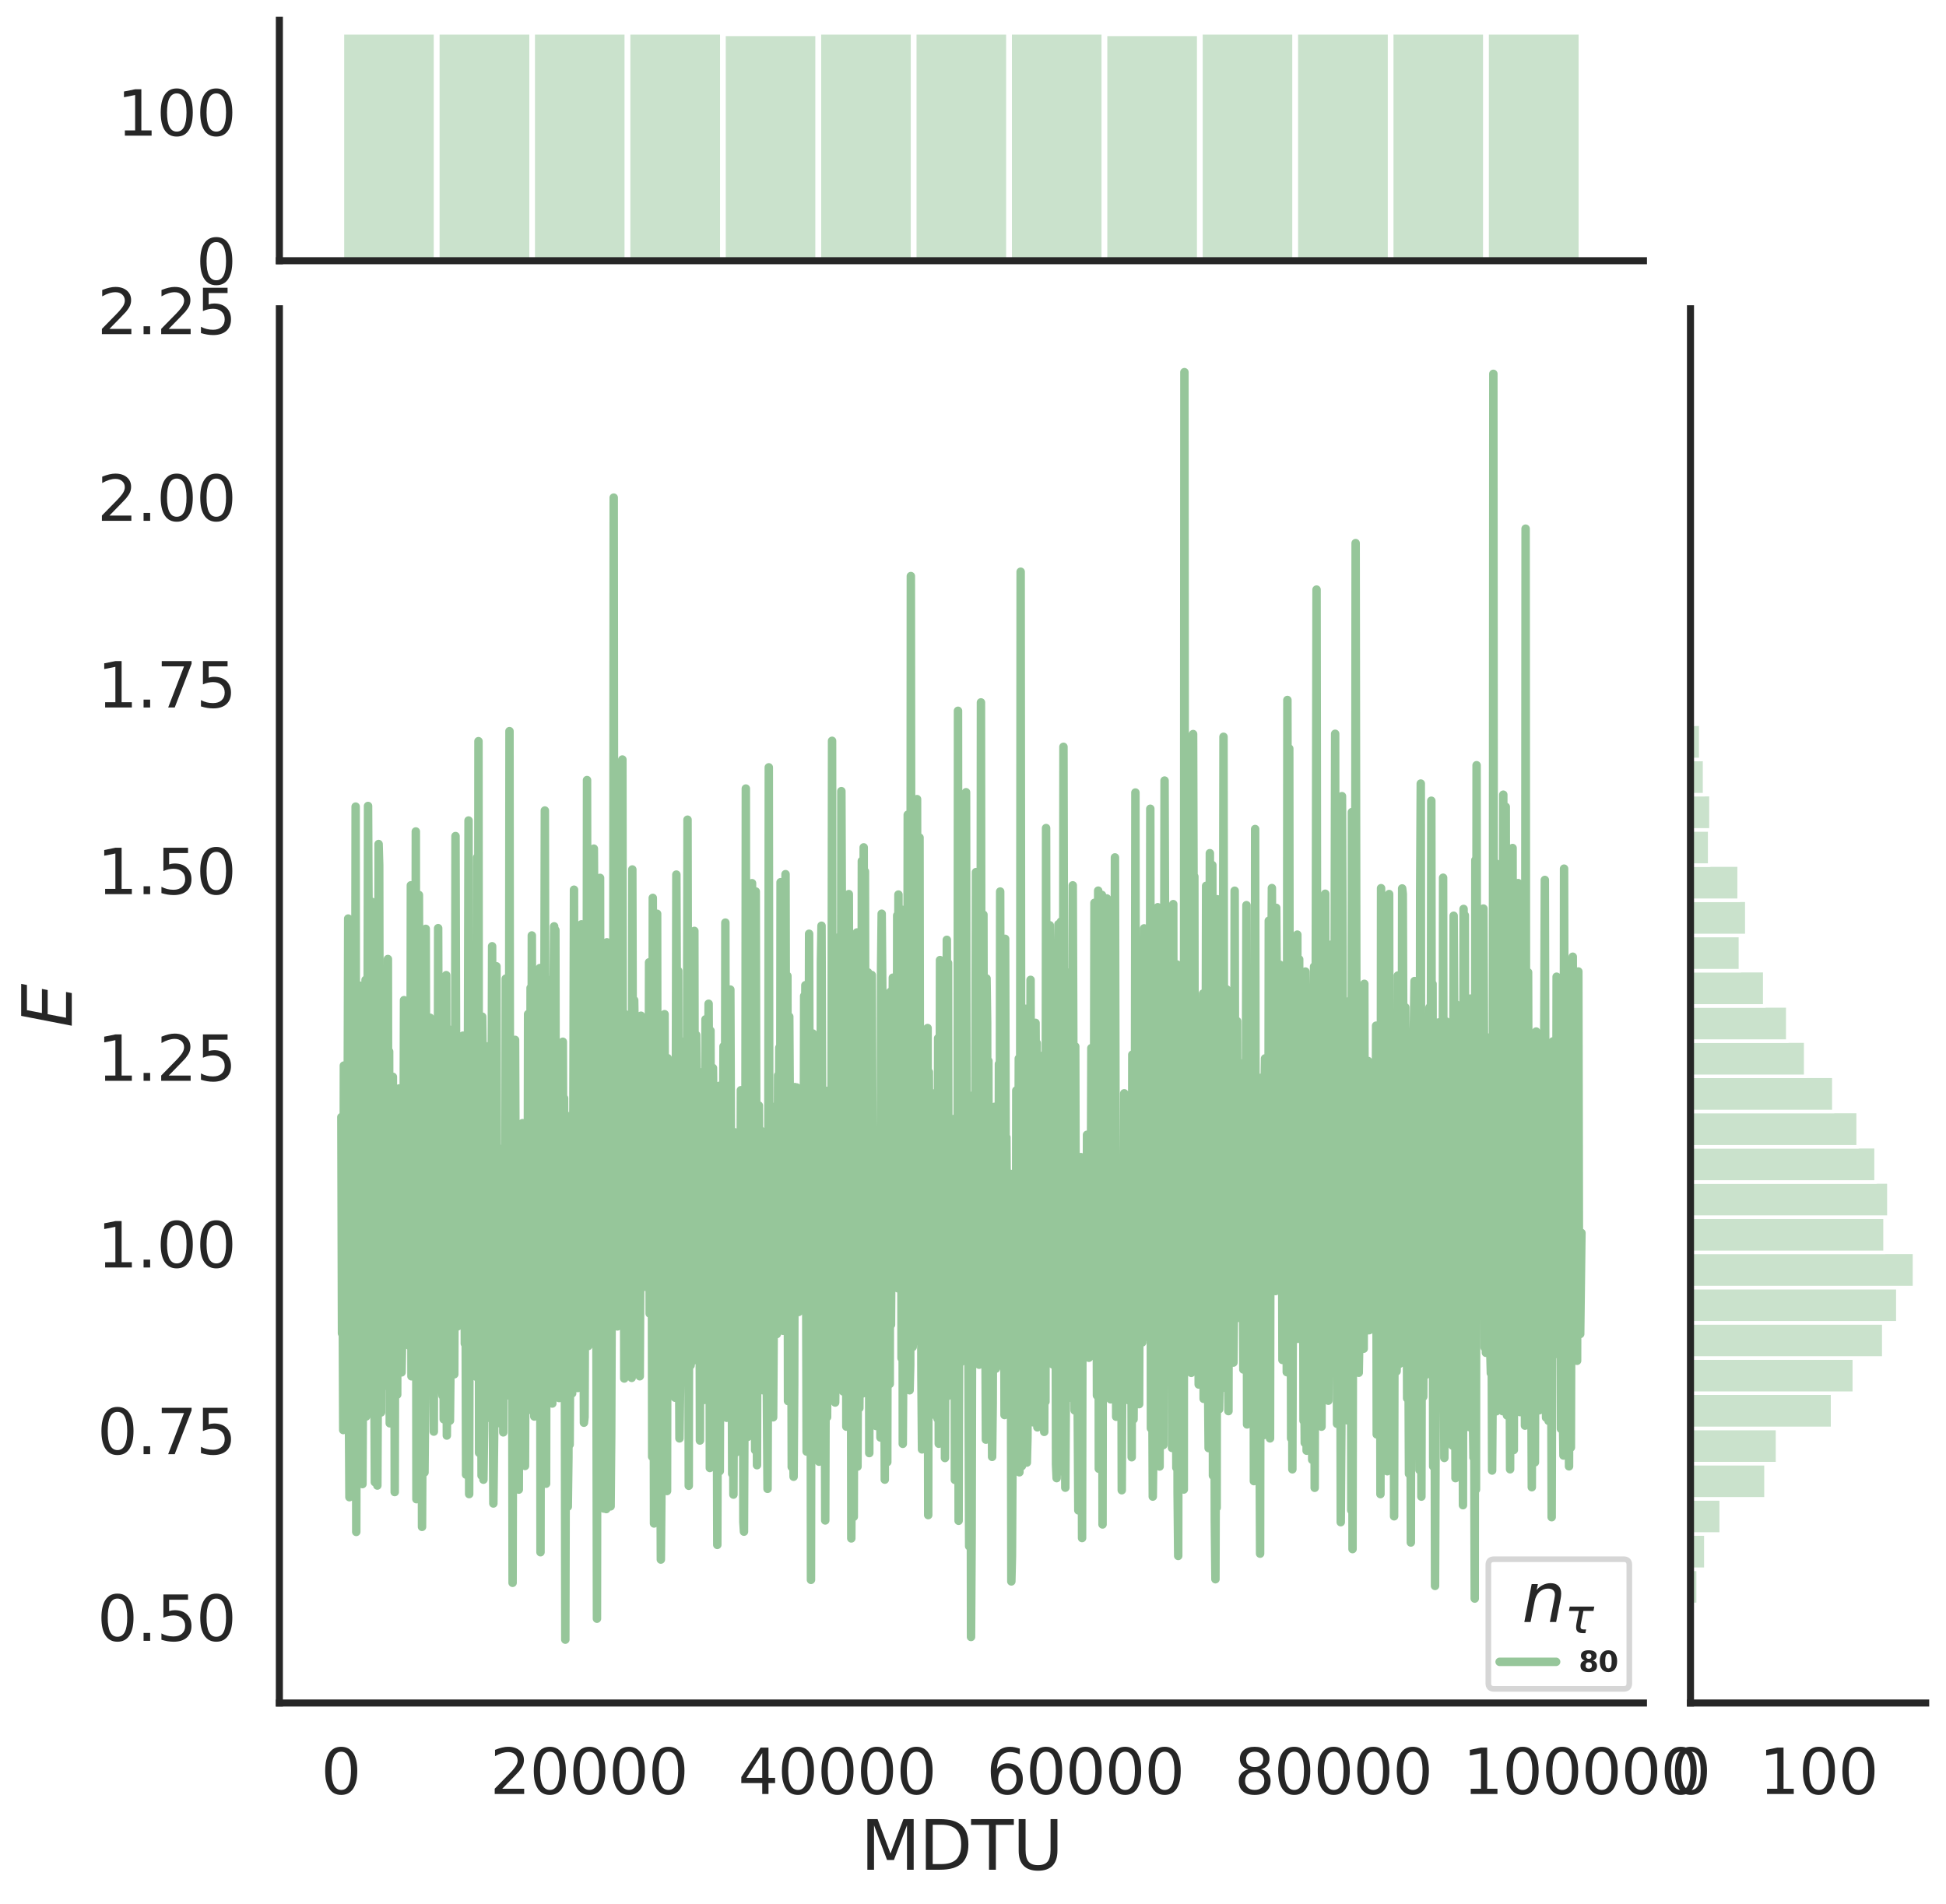 <?xml version="1.0" encoding="utf-8" standalone="no"?>
<!DOCTYPE svg PUBLIC "-//W3C//DTD SVG 1.1//EN"
  "http://www.w3.org/Graphics/SVG/1.1/DTD/svg11.dtd">
<svg height="674.159pt" version="1.1" viewBox="0 0 688.982 674.159" width="688.982pt" xmlns="http://www.w3.org/2000/svg" xmlns:xlink="http://www.w3.org/1999/xlink">
 <defs>
  <style type="text/css">*{stroke-linecap:butt;stroke-linejoin:round;}</style>
 </defs>
 <g id="figure_1">
  <g id="patch_1">
   <path d="M 0 674.159 
L 688.982 674.159 
L 688.982 0 
L 0 0 
z
" style="fill:#ffffff;"/>
  </g>
  <g id="axes_1">
   <g id="patch_2">
    <path d="M 98.912 602.94 
L 581.861 602.94 
L 581.861 109.327 
L 98.912 109.327 
z
" style="fill:none;"/>
   </g>
   <g id="matplotlib.axis_1">
    <g id="xtick_1">
     <g id="text_1">
      <!-- 0 -->
      <g style="fill:#262626;" transform="translate(113.646 635.157)scale(0.22 -0.22)">
       <defs>
        <path d="M 2034 4250 
Q 1547 4250 1301 3770 
Q 1056 3291 1056 2328 
Q 1056 1369 1301 889 
Q 1547 409 2034 409 
Q 2525 409 2770 889 
Q 3016 1369 3016 2328 
Q 3016 3291 2770 3770 
Q 2525 4250 2034 4250 
z
M 2034 4750 
Q 2819 4750 3233 4129 
Q 3647 3509 3647 2328 
Q 3647 1150 3233 529 
Q 2819 -91 2034 -91 
Q 1250 -91 836 529 
Q 422 1150 422 2328 
Q 422 3509 836 4129 
Q 1250 4750 2034 4750 
z
" id="DejaVuSans-30" transform="scale(0.016)"/>
       </defs>
       <use xlink:href="#DejaVuSans-30"/>
      </g>
     </g>
    </g>
    <g id="xtick_2">
     <g id="text_2">
      <!-- 20000 -->
      <g style="fill:#262626;" transform="translate(173.504 635.157)scale(0.22 -0.22)">
       <defs>
        <path d="M 1228 531 
L 3431 531 
L 3431 0 
L 469 0 
L 469 531 
Q 828 903 1448 1529 
Q 2069 2156 2228 2338 
Q 2531 2678 2651 2914 
Q 2772 3150 2772 3378 
Q 2772 3750 2511 3984 
Q 2250 4219 1831 4219 
Q 1534 4219 1204 4116 
Q 875 4013 500 3803 
L 500 4441 
Q 881 4594 1212 4672 
Q 1544 4750 1819 4750 
Q 2544 4750 2975 4387 
Q 3406 4025 3406 3419 
Q 3406 3131 3298 2873 
Q 3191 2616 2906 2266 
Q 2828 2175 2409 1742 
Q 1991 1309 1228 531 
z
" id="DejaVuSans-32" transform="scale(0.016)"/>
       </defs>
       <use xlink:href="#DejaVuSans-32"/>
       <use x="63.623" xlink:href="#DejaVuSans-30"/>
       <use x="127.246" xlink:href="#DejaVuSans-30"/>
       <use x="190.869" xlink:href="#DejaVuSans-30"/>
       <use x="254.492" xlink:href="#DejaVuSans-30"/>
      </g>
     </g>
    </g>
    <g id="xtick_3">
     <g id="text_3">
      <!-- 40000 -->
      <g style="fill:#262626;" transform="translate(261.357 635.157)scale(0.22 -0.22)">
       <defs>
        <path d="M 2419 4116 
L 825 1625 
L 2419 1625 
L 2419 4116 
z
M 2253 4666 
L 3047 4666 
L 3047 1625 
L 3713 1625 
L 3713 1100 
L 3047 1100 
L 3047 0 
L 2419 0 
L 2419 1100 
L 313 1100 
L 313 1709 
L 2253 4666 
z
" id="DejaVuSans-34" transform="scale(0.016)"/>
       </defs>
       <use xlink:href="#DejaVuSans-34"/>
       <use x="63.623" xlink:href="#DejaVuSans-30"/>
       <use x="127.246" xlink:href="#DejaVuSans-30"/>
       <use x="190.869" xlink:href="#DejaVuSans-30"/>
       <use x="254.492" xlink:href="#DejaVuSans-30"/>
      </g>
     </g>
    </g>
    <g id="xtick_4">
     <g id="text_4">
      <!-- 60000 -->
      <g style="fill:#262626;" transform="translate(349.209 635.157)scale(0.22 -0.22)">
       <defs>
        <path d="M 2113 2584 
Q 1688 2584 1439 2293 
Q 1191 2003 1191 1497 
Q 1191 994 1439 701 
Q 1688 409 2113 409 
Q 2538 409 2786 701 
Q 3034 994 3034 1497 
Q 3034 2003 2786 2293 
Q 2538 2584 2113 2584 
z
M 3366 4563 
L 3366 3988 
Q 3128 4100 2886 4159 
Q 2644 4219 2406 4219 
Q 1781 4219 1451 3797 
Q 1122 3375 1075 2522 
Q 1259 2794 1537 2939 
Q 1816 3084 2150 3084 
Q 2853 3084 3261 2657 
Q 3669 2231 3669 1497 
Q 3669 778 3244 343 
Q 2819 -91 2113 -91 
Q 1303 -91 875 529 
Q 447 1150 447 2328 
Q 447 3434 972 4092 
Q 1497 4750 2381 4750 
Q 2619 4750 2861 4703 
Q 3103 4656 3366 4563 
z
" id="DejaVuSans-36" transform="scale(0.016)"/>
       </defs>
       <use xlink:href="#DejaVuSans-36"/>
       <use x="63.623" xlink:href="#DejaVuSans-30"/>
       <use x="127.246" xlink:href="#DejaVuSans-30"/>
       <use x="190.869" xlink:href="#DejaVuSans-30"/>
       <use x="254.492" xlink:href="#DejaVuSans-30"/>
      </g>
     </g>
    </g>
    <g id="xtick_5">
     <g id="text_5">
      <!-- 80000 -->
      <g style="fill:#262626;" transform="translate(437.062 635.157)scale(0.22 -0.22)">
       <defs>
        <path d="M 2034 2216 
Q 1584 2216 1326 1975 
Q 1069 1734 1069 1313 
Q 1069 891 1326 650 
Q 1584 409 2034 409 
Q 2484 409 2743 651 
Q 3003 894 3003 1313 
Q 3003 1734 2745 1975 
Q 2488 2216 2034 2216 
z
M 1403 2484 
Q 997 2584 770 2862 
Q 544 3141 544 3541 
Q 544 4100 942 4425 
Q 1341 4750 2034 4750 
Q 2731 4750 3128 4425 
Q 3525 4100 3525 3541 
Q 3525 3141 3298 2862 
Q 3072 2584 2669 2484 
Q 3125 2378 3379 2068 
Q 3634 1759 3634 1313 
Q 3634 634 3220 271 
Q 2806 -91 2034 -91 
Q 1263 -91 848 271 
Q 434 634 434 1313 
Q 434 1759 690 2068 
Q 947 2378 1403 2484 
z
M 1172 3481 
Q 1172 3119 1398 2916 
Q 1625 2713 2034 2713 
Q 2441 2713 2670 2916 
Q 2900 3119 2900 3481 
Q 2900 3844 2670 4047 
Q 2441 4250 2034 4250 
Q 1625 4250 1398 4047 
Q 1172 3844 1172 3481 
z
" id="DejaVuSans-38" transform="scale(0.016)"/>
       </defs>
       <use xlink:href="#DejaVuSans-38"/>
       <use x="63.623" xlink:href="#DejaVuSans-30"/>
       <use x="127.246" xlink:href="#DejaVuSans-30"/>
       <use x="190.869" xlink:href="#DejaVuSans-30"/>
       <use x="254.492" xlink:href="#DejaVuSans-30"/>
      </g>
     </g>
    </g>
    <g id="xtick_6">
     <g id="text_6">
      <!-- 100000 -->
      <g style="fill:#262626;" transform="translate(517.917 635.157)scale(0.22 -0.22)">
       <defs>
        <path d="M 794 531 
L 1825 531 
L 1825 4091 
L 703 3866 
L 703 4441 
L 1819 4666 
L 2450 4666 
L 2450 531 
L 3481 531 
L 3481 0 
L 794 0 
L 794 531 
z
" id="DejaVuSans-31" transform="scale(0.016)"/>
       </defs>
       <use xlink:href="#DejaVuSans-31"/>
       <use x="63.623" xlink:href="#DejaVuSans-30"/>
       <use x="127.246" xlink:href="#DejaVuSans-30"/>
       <use x="190.869" xlink:href="#DejaVuSans-30"/>
       <use x="254.492" xlink:href="#DejaVuSans-30"/>
       <use x="318.115" xlink:href="#DejaVuSans-30"/>
      </g>
     </g>
    </g>
    <g id="text_7">
     <!-- MDTU -->
     <g style="fill:#262626;" transform="translate(304.681 661.968)scale(0.24 -0.24)">
      <defs>
       <path d="M 628 4666 
L 1569 4666 
L 2759 1491 
L 3956 4666 
L 4897 4666 
L 4897 0 
L 4281 0 
L 4281 4097 
L 3078 897 
L 2444 897 
L 1241 4097 
L 1241 0 
L 628 0 
L 628 4666 
z
" id="DejaVuSans-4d" transform="scale(0.016)"/>
       <path d="M 1259 4147 
L 1259 519 
L 2022 519 
Q 2988 519 3436 956 
Q 3884 1394 3884 2338 
Q 3884 3275 3436 3711 
Q 2988 4147 2022 4147 
L 1259 4147 
z
M 628 4666 
L 1925 4666 
Q 3281 4666 3915 4102 
Q 4550 3538 4550 2338 
Q 4550 1131 3912 565 
Q 3275 0 1925 0 
L 628 0 
L 628 4666 
z
" id="DejaVuSans-44" transform="scale(0.016)"/>
       <path d="M -19 4666 
L 3928 4666 
L 3928 4134 
L 2272 4134 
L 2272 0 
L 1638 0 
L 1638 4134 
L -19 4134 
L -19 4666 
z
" id="DejaVuSans-54" transform="scale(0.016)"/>
       <path d="M 556 4666 
L 1191 4666 
L 1191 1831 
Q 1191 1081 1462 751 
Q 1734 422 2344 422 
Q 2950 422 3222 751 
Q 3494 1081 3494 1831 
L 3494 4666 
L 4128 4666 
L 4128 1753 
Q 4128 841 3676 375 
Q 3225 -91 2344 -91 
Q 1459 -91 1007 375 
Q 556 841 556 1753 
L 556 4666 
z
" id="DejaVuSans-55" transform="scale(0.016)"/>
      </defs>
      <use xlink:href="#DejaVuSans-4d"/>
      <use x="86.279" xlink:href="#DejaVuSans-44"/>
      <use x="163.281" xlink:href="#DejaVuSans-54"/>
      <use x="224.365" xlink:href="#DejaVuSans-55"/>
     </g>
    </g>
   </g>
   <g id="matplotlib.axis_2">
    <g id="ytick_1">
     <g id="text_8">
      <!-- 0.50 -->
      <g style="fill:#262626;" transform="translate(34.428 580.924)scale(0.22 -0.22)">
       <defs>
        <path d="M 684 794 
L 1344 794 
L 1344 0 
L 684 0 
L 684 794 
z
" id="DejaVuSans-2e" transform="scale(0.016)"/>
        <path d="M 691 4666 
L 3169 4666 
L 3169 4134 
L 1269 4134 
L 1269 2991 
Q 1406 3038 1543 3061 
Q 1681 3084 1819 3084 
Q 2600 3084 3056 2656 
Q 3513 2228 3513 1497 
Q 3513 744 3044 326 
Q 2575 -91 1722 -91 
Q 1428 -91 1123 -41 
Q 819 9 494 109 
L 494 744 
Q 775 591 1075 516 
Q 1375 441 1709 441 
Q 2250 441 2565 725 
Q 2881 1009 2881 1497 
Q 2881 1984 2565 2268 
Q 2250 2553 1709 2553 
Q 1456 2553 1204 2497 
Q 953 2441 691 2322 
L 691 4666 
z
" id="DejaVuSans-35" transform="scale(0.016)"/>
       </defs>
       <use xlink:href="#DejaVuSans-30"/>
       <use x="63.623" xlink:href="#DejaVuSans-2e"/>
       <use x="95.41" xlink:href="#DejaVuSans-35"/>
       <use x="159.033" xlink:href="#DejaVuSans-30"/>
      </g>
     </g>
    </g>
    <g id="ytick_2">
     <g id="text_9">
      <!-- 0.75 -->
      <g style="fill:#262626;" transform="translate(34.428 514.835)scale(0.22 -0.22)">
       <defs>
        <path d="M 525 4666 
L 3525 4666 
L 3525 4397 
L 1831 0 
L 1172 0 
L 2766 4134 
L 525 4134 
L 525 4666 
z
" id="DejaVuSans-37" transform="scale(0.016)"/>
       </defs>
       <use xlink:href="#DejaVuSans-30"/>
       <use x="63.623" xlink:href="#DejaVuSans-2e"/>
       <use x="95.41" xlink:href="#DejaVuSans-37"/>
       <use x="159.033" xlink:href="#DejaVuSans-35"/>
      </g>
     </g>
    </g>
    <g id="ytick_3">
     <g id="text_10">
      <!-- 1.00 -->
      <g style="fill:#262626;" transform="translate(34.428 448.747)scale(0.22 -0.22)">
       <use xlink:href="#DejaVuSans-31"/>
       <use x="63.623" xlink:href="#DejaVuSans-2e"/>
       <use x="95.41" xlink:href="#DejaVuSans-30"/>
       <use x="159.033" xlink:href="#DejaVuSans-30"/>
      </g>
     </g>
    </g>
    <g id="ytick_4">
     <g id="text_11">
      <!-- 1.25 -->
      <g style="fill:#262626;" transform="translate(34.428 382.659)scale(0.22 -0.22)">
       <use xlink:href="#DejaVuSans-31"/>
       <use x="63.623" xlink:href="#DejaVuSans-2e"/>
       <use x="95.41" xlink:href="#DejaVuSans-32"/>
       <use x="159.033" xlink:href="#DejaVuSans-35"/>
      </g>
     </g>
    </g>
    <g id="ytick_5">
     <g id="text_12">
      <!-- 1.50 -->
      <g style="fill:#262626;" transform="translate(34.428 316.571)scale(0.22 -0.22)">
       <use xlink:href="#DejaVuSans-31"/>
       <use x="63.623" xlink:href="#DejaVuSans-2e"/>
       <use x="95.41" xlink:href="#DejaVuSans-35"/>
       <use x="159.033" xlink:href="#DejaVuSans-30"/>
      </g>
     </g>
    </g>
    <g id="ytick_6">
     <g id="text_13">
      <!-- 1.75 -->
      <g style="fill:#262626;" transform="translate(34.428 250.483)scale(0.22 -0.22)">
       <use xlink:href="#DejaVuSans-31"/>
       <use x="63.623" xlink:href="#DejaVuSans-2e"/>
       <use x="95.41" xlink:href="#DejaVuSans-37"/>
       <use x="159.033" xlink:href="#DejaVuSans-35"/>
      </g>
     </g>
    </g>
    <g id="ytick_7">
     <g id="text_14">
      <!-- 2.00 -->
      <g style="fill:#262626;" transform="translate(34.428 184.395)scale(0.22 -0.22)">
       <use xlink:href="#DejaVuSans-32"/>
       <use x="63.623" xlink:href="#DejaVuSans-2e"/>
       <use x="95.41" xlink:href="#DejaVuSans-30"/>
       <use x="159.033" xlink:href="#DejaVuSans-30"/>
      </g>
     </g>
    </g>
    <g id="ytick_8">
     <g id="text_15">
      <!-- 2.25 -->
      <g style="fill:#262626;" transform="translate(34.428 118.307)scale(0.22 -0.22)">
       <use xlink:href="#DejaVuSans-32"/>
       <use x="63.623" xlink:href="#DejaVuSans-2e"/>
       <use x="95.41" xlink:href="#DejaVuSans-32"/>
       <use x="159.033" xlink:href="#DejaVuSans-35"/>
      </g>
     </g>
    </g>
    <g id="text_16">
     <!-- $E$ -->
     <g style="fill:#262626;" transform="translate(25.436 363.813)rotate(-90)scale(0.24 -0.24)">
      <defs>
       <path d="M 1081 4666 
L 4031 4666 
L 3928 4134 
L 1606 4134 
L 1338 2753 
L 3566 2753 
L 3463 2222 
L 1234 2222 
L 909 531 
L 3284 531 
L 3181 0 
L 172 0 
L 1081 4666 
z
" id="DejaVuSans-Oblique-45" transform="scale(0.016)"/>
      </defs>
      <use transform="translate(0 0.094)" xlink:href="#DejaVuSans-Oblique-45"/>
     </g>
    </g>
   </g>
   <g id="line2d_1">
    <path clip-path="url(#p9fa5b02e05)" d="M 120.864 395.499 
L 121.084 472.078 
L 121.303 452.247 
L 121.523 506.296 
L 121.743 377.26 
L 121.962 442.807 
L 122.402 426.815 
L 122.621 428.577 
L 122.841 482.275 
L 123.28 325.208 
L 123.5 493.566 
L 123.719 530.071 
L 123.939 499.394 
L 124.159 373.546 
L 124.598 437.675 
L 124.818 454.902 
L 125.037 510.896 
L 125.257 379.057 
L 125.476 359.99 
L 125.696 427.473 
L 125.916 285.577 
L 126.135 542.369 
L 126.355 431.287 
L 126.575 465.626 
L 126.794 468.86 
L 127.014 404.033 
L 127.233 431.544 
L 127.453 348.982 
L 127.673 390.299 
L 127.892 492.033 
L 128.112 453.266 
L 128.332 525.432 
L 128.771 433.144 
L 128.991 490.709 
L 129.21 456.028 
L 129.43 346.927 
L 129.649 501.494 
L 129.869 493.059 
L 130.308 285.348 
L 130.528 330.805 
L 130.748 449.492 
L 130.967 406.655 
L 131.187 440.497 
L 131.406 433.281 
L 131.626 319.275 
L 132.065 454.758 
L 132.285 441.697 
L 132.724 524.761 
L 132.944 335.286 
L 133.164 378.823 
L 133.603 525.942 
L 133.822 479.636 
L 134.042 298.826 
L 134.262 306.368 
L 134.481 422.912 
L 134.701 448.648 
L 134.921 500.063 
L 135.14 387.727 
L 135.36 350.386 
L 135.799 486.117 
L 136.019 471.05 
L 136.238 444.333 
L 136.458 440.196 
L 136.678 446.798 
L 136.897 475.529 
L 137.337 339.542 
L 137.556 491.042 
L 137.776 372.286 
L 137.995 503.913 
L 138.215 395.929 
L 138.435 492.1 
L 138.654 457.479 
L 138.874 401.074 
L 139.094 381.241 
L 139.313 472.475 
L 139.533 386.395 
L 139.752 528.259 
L 139.972 427.894 
L 140.192 470.844 
L 140.411 487.892 
L 140.631 493.774 
L 140.851 409.756 
L 141.07 469.823 
L 141.29 385.366 
L 141.729 454.783 
L 141.949 452.856 
L 142.168 485.889 
L 142.388 473.056 
L 142.827 420.241 
L 143.047 354.097 
L 143.486 433.958 
L 143.706 377.101 
L 143.926 467.441 
L 144.145 418.133 
L 144.365 461.101 
L 144.584 363.831 
L 144.804 476.377 
L 145.243 441.741 
L 145.463 313.445 
L 145.683 487.267 
L 146.122 360.527 
L 146.561 473.94 
L 146.781 444.593 
L 147 439.661 
L 147.22 294.374 
L 147.44 530.776 
L 147.659 441.975 
L 147.879 454.81 
L 148.099 407.516 
L 148.318 316.837 
L 148.757 451.698 
L 149.197 359.767 
L 149.416 540.583 
L 149.636 495.759 
L 149.856 393.645 
L 150.075 485.41 
L 150.295 521.305 
L 150.514 496.826 
L 150.734 328.854 
L 150.954 427.183 
L 151.173 435.689 
L 151.393 480.476 
L 151.613 404.089 
L 151.832 429.173 
L 152.052 441.385 
L 152.272 360.323 
L 152.491 475.472 
L 152.711 469.695 
L 152.93 428.875 
L 153.15 459.163 
L 153.37 468.521 
L 153.589 506.854 
L 153.809 395.492 
L 154.029 405.819 
L 154.248 438.294 
L 154.468 444.386 
L 154.687 413.247 
L 154.907 483.987 
L 155.127 328.612 
L 155.566 480.261 
L 155.786 429.903 
L 156.005 415.035 
L 156.225 435.024 
L 156.445 490.059 
L 156.664 494.141 
L 156.884 435.041 
L 157.103 502.488 
L 157.323 407.823 
L 157.543 438.655 
L 157.762 450.201 
L 157.982 345.245 
L 158.202 508.25 
L 158.421 477.721 
L 158.641 364.291 
L 158.861 399.856 
L 159.3 502.988 
L 159.519 482.103 
L 159.739 404.012 
L 159.959 421.479 
L 160.178 416.905 
L 160.398 390.717 
L 160.837 486.558 
L 161.057 425.436 
L 161.276 296.003 
L 161.496 379.816 
L 161.716 393.675 
L 161.935 469.656 
L 162.155 430.384 
L 162.375 422.93 
L 162.594 395.498 
L 162.814 468.562 
L 163.034 454.902 
L 163.253 423.874 
L 163.473 420.19 
L 163.692 447.313 
L 163.912 366.673 
L 164.132 369.152 
L 164.351 380.791 
L 164.571 475.676 
L 164.791 439.159 
L 165.01 522.089 
L 165.23 405.612 
L 165.449 468.335 
L 165.889 290.498 
L 166.108 528.977 
L 166.328 418.437 
L 166.548 451.036 
L 166.767 434.469 
L 166.987 467.923 
L 167.207 368.919 
L 167.426 448.296 
L 167.646 469.749 
L 167.865 408.998 
L 168.305 440.406 
L 168.524 434.906 
L 168.744 487.51 
L 168.964 303.505 
L 169.183 478.676 
L 169.403 262.406 
L 169.622 514.359 
L 170.062 365.582 
L 170.501 522.427 
L 170.721 359.937 
L 170.94 377.069 
L 171.16 523.871 
L 171.38 506.574 
L 171.599 430.015 
L 171.819 447.118 
L 172.038 495.805 
L 172.258 461.875 
L 172.478 370.472 
L 172.697 389.568 
L 172.917 476.039 
L 173.137 442.763 
L 173.356 443.783 
L 173.576 502.082 
L 173.796 387.824 
L 174.015 406.349 
L 174.235 335.016 
L 174.454 491.544 
L 174.674 532.299 
L 175.113 493.708 
L 175.333 393.057 
L 175.553 467.024 
L 175.772 342.109 
L 175.992 452.086 
L 176.211 480.651 
L 176.431 406.379 
L 176.651 468.38 
L 176.87 437.448 
L 177.31 504.026 
L 177.529 467.652 
L 177.749 455.336 
L 177.969 425.349 
L 178.188 507.122 
L 178.408 441.732 
L 178.627 429.219 
L 178.847 475.719 
L 179.067 346.476 
L 179.286 494.097 
L 179.506 486.068 
L 179.726 367.146 
L 179.945 440.548 
L 180.165 466.001 
L 180.384 258.854 
L 180.604 448.749 
L 180.824 434.349 
L 181.043 397.581 
L 181.263 417.66 
L 181.483 560.385 
L 181.922 383.065 
L 182.142 474.408 
L 182.361 368.156 
L 182.581 428.033 
L 182.8 430.264 
L 183.02 473.575 
L 183.24 470.247 
L 183.459 459.6 
L 183.679 527.391 
L 183.899 447.735 
L 184.118 413.87 
L 184.338 499.343 
L 184.557 454.079 
L 184.777 451.812 
L 184.997 397.647 
L 185.216 412.457 
L 185.436 491.632 
L 185.656 397.847 
L 185.875 519.011 
L 186.095 466.153 
L 186.315 441.833 
L 186.534 444.71 
L 186.754 482.474 
L 186.973 359.033 
L 187.193 488.854 
L 187.413 446.577 
L 187.632 488.791 
L 187.852 349.769 
L 188.072 499.227 
L 188.291 331.198 
L 188.511 418.99 
L 188.95 392.31 
L 189.17 501.505 
L 189.609 359.136 
L 189.829 470.68 
L 190.048 413.408 
L 190.268 398.919 
L 190.488 411.257 
L 190.707 359.209 
L 190.927 444.839 
L 191.146 342.728 
L 191.366 549.549 
L 191.586 406.074 
L 191.805 428.442 
L 192.025 439.473 
L 192.245 434.904 
L 192.464 379.354 
L 192.684 378.765 
L 192.904 286.958 
L 193.343 525.293 
L 193.562 407.48 
L 193.782 379.519 
L 194.002 493.152 
L 194.221 460.936 
L 194.441 384.824 
L 194.661 422.687 
L 194.88 416.018 
L 195.1 346.858 
L 195.319 453.22 
L 195.539 496.914 
L 195.759 467.849 
L 195.978 353.364 
L 196.198 327.968 
L 196.418 424.795 
L 196.637 329.284 
L 196.857 490.585 
L 197.077 381.491 
L 197.296 388.964 
L 197.516 458.511 
L 197.735 458.832 
L 197.955 494.965 
L 198.175 417.615 
L 198.394 455.088 
L 198.614 373.67 
L 198.834 470.052 
L 199.273 368.83 
L 199.492 432.088 
L 199.712 388.819 
L 199.932 447.133 
L 200.151 580.503 
L 200.591 394.986 
L 201.03 533.438 
L 201.25 515.926 
L 201.469 415.365 
L 201.689 511.461 
L 202.128 433.501 
L 202.348 442.479 
L 202.567 493.333 
L 202.787 410.828 
L 203.007 392.227 
L 203.226 314.995 
L 203.446 477.042 
L 203.665 368.184 
L 203.885 483.275 
L 204.105 412.554 
L 204.544 491.416 
L 204.983 447.014 
L 205.203 387.745 
L 205.423 471.925 
L 205.642 332.253 
L 205.862 327.258 
L 206.301 434.682 
L 206.521 441.8 
L 206.74 503.703 
L 206.96 501.753 
L 207.18 445.957 
L 207.399 465.17 
L 207.619 455.064 
L 207.839 276.178 
L 208.058 428.441 
L 208.278 476.546 
L 208.497 348.047 
L 208.717 438.525 
L 208.937 311.058 
L 209.156 364.575 
L 209.376 457.812 
L 209.596 445.153 
L 209.815 371.372 
L 210.035 447.113 
L 210.254 300.46 
L 210.694 368.711 
L 210.913 337.18 
L 211.353 573.084 
L 211.572 399.94 
L 211.792 376.785 
L 212.012 469.175 
L 212.451 310.815 
L 212.67 498.486 
L 212.89 439.713 
L 213.329 499.8 
L 213.549 409.512 
L 213.769 534.101 
L 213.988 372.938 
L 214.208 421.422 
L 214.427 425.2 
L 214.647 534.279 
L 214.867 333.624 
L 215.086 470.793 
L 215.306 430.248 
L 215.526 427.264 
L 215.745 519.328 
L 215.965 452.597 
L 216.185 533.314 
L 216.404 507.689 
L 216.624 448.899 
L 216.843 351.651 
L 217.063 464.622 
L 217.283 176.177 
L 217.502 415.271 
L 217.722 424.055 
L 217.942 454.713 
L 218.161 467.213 
L 218.381 328.418 
L 218.6 469.607 
L 218.82 403.902 
L 219.04 278.802 
L 219.479 423.159 
L 219.699 417.97 
L 219.918 395.741 
L 220.138 398.87 
L 220.358 268.909 
L 220.577 440.284 
L 220.797 362.964 
L 221.016 488.056 
L 221.236 358.982 
L 221.456 478.853 
L 221.895 367.099 
L 222.115 472.281 
L 222.334 478.713 
L 222.554 359.556 
L 222.774 400.488 
L 222.993 399.266 
L 223.213 390.842 
L 223.432 459.569 
L 223.652 487.827 
L 223.872 307.834 
L 224.091 391.501 
L 224.311 387.323 
L 224.531 354.115 
L 224.75 367.833 
L 225.189 444.616 
L 225.409 431.39 
L 225.629 427.241 
L 225.848 474.106 
L 226.068 405.972 
L 226.288 396.338 
L 226.507 487.259 
L 226.727 442.676 
L 226.947 359.612 
L 227.166 386.175 
L 227.386 430.265 
L 227.605 391.17 
L 227.825 418.284 
L 228.045 401.497 
L 228.264 455.574 
L 228.484 395.562 
L 228.704 375.813 
L 228.923 414.457 
L 229.362 403.314 
L 229.582 432.941 
L 229.802 340.711 
L 230.021 465.057 
L 230.68 367.066 
L 230.9 515.741 
L 231.12 317.892 
L 231.559 539.378 
L 231.778 488.921 
L 231.998 389.97 
L 232.437 433.839 
L 232.657 323.508 
L 232.877 512.925 
L 233.096 442.319 
L 233.316 454.97 
L 233.535 430.114 
L 233.975 552.152 
L 234.194 526.574 
L 234.414 483.884 
L 234.634 389.812 
L 234.853 483.002 
L 235.073 460.403 
L 235.293 359.064 
L 235.732 521.009 
L 235.951 473.162 
L 236.171 527.885 
L 236.391 374.64 
L 236.61 482.079 
L 236.83 480.189 
L 237.05 485.153 
L 237.269 431.691 
L 237.928 445.221 
L 238.148 380.779 
L 238.367 412.281 
L 238.587 387.696 
L 239.026 494.854 
L 239.466 309.645 
L 239.685 373.277 
L 239.905 381.781 
L 240.124 343.72 
L 240.344 458.855 
L 240.564 509.261 
L 241.003 473.709 
L 241.223 407.84 
L 241.442 379.907 
L 241.662 440.256 
L 241.882 424.837 
L 242.101 482.962 
L 242.321 368.709 
L 242.76 414.47 
L 242.98 378.725 
L 243.199 394.044 
L 243.419 290.21 
L 243.858 526.025 
L 244.078 374.632 
L 244.517 483.38 
L 244.737 434.667 
L 244.956 330.981 
L 245.176 436.323 
L 245.396 481.737 
L 245.615 450.673 
L 245.835 329.584 
L 246.055 459.508 
L 246.274 390.018 
L 246.494 366.432 
L 246.713 387.044 
L 246.933 469.528 
L 247.153 440.082 
L 247.372 458.259 
L 247.592 397.688 
L 247.812 510.008 
L 248.031 379.643 
L 248.251 453.179 
L 248.47 477.186 
L 248.69 471.496 
L 248.91 400.823 
L 249.129 379.797 
L 249.349 495.634 
L 249.569 463.775 
L 249.788 360.883 
L 250.008 461.763 
L 250.228 393.706 
L 250.447 420.194 
L 250.886 355.369 
L 251.106 407.8 
L 251.326 519.721 
L 251.545 364.902 
L 251.765 441.906 
L 251.985 453.049 
L 252.204 445.92 
L 252.424 378.106 
L 252.643 398.531 
L 252.863 465.607 
L 253.083 408.464 
L 253.302 477.517 
L 253.522 400.687 
L 253.961 546.953 
L 254.181 472.506 
L 254.401 476.12 
L 254.62 384.447 
L 254.84 520.856 
L 255.059 455.827 
L 255.499 409.567 
L 255.718 470.916 
L 256.158 370.449 
L 256.377 461.673 
L 256.597 474.604 
L 256.817 326.646 
L 257.036 497.147 
L 257.256 501.951 
L 257.475 418.709 
L 257.695 455.089 
L 257.915 441.214 
L 258.134 416.62 
L 258.354 430.53 
L 258.574 350.355 
L 259.232 521.792 
L 259.452 482.625 
L 259.672 529.156 
L 260.111 400.871 
L 260.331 486.958 
L 260.55 514.248 
L 260.77 471.234 
L 260.99 470.371 
L 261.209 489.617 
L 261.429 422.127 
L 261.648 506.419 
L 261.868 472.757 
L 262.088 458.017 
L 262.307 385.981 
L 262.527 417.391 
L 262.747 493.323 
L 262.966 398.471 
L 263.186 538.832 
L 263.405 542.272 
L 263.625 488.988 
L 263.845 470.846 
L 264.064 279.184 
L 264.284 490.648 
L 264.504 442.186 
L 264.723 508.726 
L 264.943 417.29 
L 265.163 447.64 
L 265.382 494.514 
L 265.602 419.476 
L 265.821 474.79 
L 266.041 471.399 
L 266.261 312.684 
L 266.48 444.207 
L 266.7 440.195 
L 266.92 432.608 
L 267.139 442.399 
L 267.359 513.417 
L 267.578 315.616 
L 268.018 518.744 
L 268.237 407.037 
L 268.457 488.029 
L 268.677 391.395 
L 268.896 451.826 
L 269.116 414.202 
L 269.336 400.253 
L 269.555 415.698 
L 269.775 405.555 
L 269.994 492.19 
L 270.214 427.188 
L 270.434 441.681 
L 270.653 483.041 
L 270.873 455.216 
L 271.093 491.232 
L 271.312 467.152 
L 271.752 527.111 
L 271.971 462.938 
L 272.191 271.673 
L 272.41 431.641 
L 272.63 399.295 
L 272.85 441.101 
L 273.069 404.771 
L 273.289 429.695 
L 273.509 405.009 
L 273.728 501.792 
L 273.948 468.639 
L 274.167 391.872 
L 274.387 394.791 
L 274.607 461.604 
L 274.826 432.469 
L 275.046 472.314 
L 275.266 448.085 
L 275.485 380.712 
L 275.705 429.441 
L 275.925 370.908 
L 276.144 468.355 
L 276.364 312.348 
L 276.583 401.318 
L 276.803 390.358 
L 277.023 319.871 
L 277.242 471.152 
L 277.462 462.715 
L 277.682 409.359 
L 277.901 451.404 
L 278.121 309.496 
L 278.34 415.779 
L 278.56 442.249 
L 278.78 345.502 
L 278.999 496.028 
L 279.219 444.836 
L 279.439 359.93 
L 279.878 431.86 
L 280.098 442.114 
L 280.317 519.372 
L 280.537 385.598 
L 280.756 498.857 
L 280.976 522.831 
L 281.196 490.421 
L 281.415 384.877 
L 281.635 457.189 
L 281.855 464.81 
L 282.074 385.005 
L 282.294 433.47 
L 282.513 437.953 
L 282.733 464.505 
L 282.953 434.516 
L 283.172 438.123 
L 283.392 429.271 
L 283.612 405.886 
L 283.831 408.052 
L 284.051 409.072 
L 284.271 398.443 
L 284.49 449.026 
L 284.71 352.621 
L 284.929 382.505 
L 285.149 348.805 
L 285.588 513.919 
L 285.808 409.19 
L 286.028 481.305 
L 286.247 423.116 
L 286.467 330.59 
L 286.686 412.938 
L 286.906 397.391 
L 287.126 559.331 
L 287.345 408.23 
L 287.565 468.625 
L 287.785 365.908 
L 288.004 453.848 
L 288.224 455.917 
L 288.444 500.584 
L 288.663 426.758 
L 288.883 464.606 
L 289.322 446.658 
L 289.542 393.908 
L 289.761 395.169 
L 289.981 517.494 
L 290.201 370.117 
L 290.42 469.561 
L 290.64 340.634 
L 290.86 327.751 
L 291.299 462.047 
L 291.518 482.063 
L 291.738 427.024 
L 291.958 456.711 
L 292.177 538.304 
L 292.617 386.223 
L 292.836 501.728 
L 293.056 414.129 
L 293.495 491.846 
L 293.715 388.027 
L 293.934 430.59 
L 294.154 400.503 
L 294.374 418.145 
L 294.593 262.283 
L 294.813 445.704 
L 295.252 340.857 
L 295.472 382.85 
L 295.691 496.556 
L 295.911 478.773 
L 296.35 342.531 
L 296.57 432.642 
L 296.79 435.404 
L 297.009 458.321 
L 297.229 331.628 
L 297.448 443.502 
L 297.668 450.857 
L 297.888 280.101 
L 298.107 335.01 
L 298.327 325.841 
L 298.547 492.646 
L 298.766 363.711 
L 298.986 480.818 
L 299.206 480.189 
L 299.425 335.064 
L 299.645 505.09 
L 299.864 481.338 
L 300.084 391.638 
L 300.523 316.548 
L 300.743 389.238 
L 300.963 354.367 
L 301.182 371.242 
L 301.402 544.666 
L 301.621 501.065 
L 302.061 350.472 
L 302.28 537.019 
L 302.5 444.482 
L 302.72 505.984 
L 302.939 454.973 
L 303.159 501.335 
L 303.379 330.137 
L 303.598 519.248 
L 303.818 459.853 
L 304.037 436.294 
L 304.257 498.543 
L 304.696 435.253 
L 304.916 471.143 
L 305.136 304.82 
L 305.355 493.377 
L 305.795 300.008 
L 306.014 459.026 
L 306.234 308.517 
L 306.453 414.799 
L 306.673 447.036 
L 307.332 344.268 
L 307.552 354.838 
L 307.771 514.461 
L 307.991 405.709 
L 308.21 409.071 
L 308.43 386.936 
L 308.65 345.203 
L 309.089 453.346 
L 309.309 399.929 
L 309.528 475.353 
L 309.748 499.248 
L 309.968 466.485 
L 310.187 504.865 
L 310.407 473.112 
L 310.626 498.693 
L 310.846 463.069 
L 311.066 477.175 
L 311.285 410.664 
L 311.725 508.941 
L 311.944 342.332 
L 312.164 323.498 
L 312.383 350.892 
L 312.823 477.445 
L 313.042 470.631 
L 313.262 523.853 
L 313.482 424.086 
L 313.701 455.728 
L 313.921 416.678 
L 314.141 517.651 
L 314.36 395.776 
L 314.58 472.174 
L 314.799 488.146 
L 315.019 489.977 
L 315.239 351.146 
L 315.458 469.044 
L 316.117 346.143 
L 316.337 408.894 
L 316.556 388.419 
L 316.776 414.738 
L 316.996 379.108 
L 317.215 435.925 
L 317.435 444.356 
L 317.655 324.097 
L 317.874 456.113 
L 318.094 316.714 
L 318.314 396.915 
L 318.533 415.148 
L 318.753 413.469 
L 318.972 323.698 
L 319.192 480.836 
L 319.412 322.111 
L 319.631 511.18 
L 320.071 441.272 
L 320.29 372.339 
L 320.51 485.503 
L 320.729 422.266 
L 320.949 479.406 
L 321.169 429.583 
L 321.388 288.448 
L 321.608 473.538 
L 321.828 394.539 
L 322.047 492.219 
L 322.267 483.344 
L 322.487 203.959 
L 322.706 394.979 
L 322.926 369.741 
L 323.145 476.874 
L 323.585 463.199 
L 323.804 374.37 
L 324.024 439.613 
L 324.244 416.871 
L 324.463 422.797 
L 324.683 282.926 
L 324.903 424.746 
L 325.122 474.828 
L 325.342 412.304 
L 325.561 296.528 
L 325.781 446.889 
L 326.001 385.468 
L 326.22 486.858 
L 326.44 513.145 
L 326.66 399.398 
L 326.879 372.133 
L 327.099 467.48 
L 327.318 421.279 
L 327.538 496.439 
L 327.758 474.132 
L 327.977 483.287 
L 328.197 460.856 
L 328.417 363.97 
L 328.636 536.413 
L 328.856 379.54 
L 329.076 413.526 
L 329.295 465.941 
L 329.515 414.482 
L 329.734 401.005 
L 329.954 397.568 
L 330.174 500.799 
L 330.393 420.58 
L 330.613 388.836 
L 330.833 387.106 
L 331.052 435.609 
L 331.272 426.891 
L 331.491 396.316 
L 331.711 421.017 
L 331.931 502.284 
L 332.15 367.536 
L 332.37 511.142 
L 332.59 475.874 
L 332.809 339.908 
L 333.249 466.249 
L 333.468 376.382 
L 333.688 491.63 
L 333.907 468.469 
L 334.127 399.698 
L 334.347 392.974 
L 334.566 516.199 
L 334.786 448.346 
L 335.006 458.42 
L 335.225 332.741 
L 335.445 494.326 
L 335.664 340.943 
L 335.884 483.357 
L 336.104 439.226 
L 336.323 457.403 
L 336.763 416.387 
L 336.982 432.173 
L 337.202 491.374 
L 337.422 406.357 
L 337.641 404.94 
L 337.861 396.129 
L 338.08 523.944 
L 338.3 401.734 
L 338.52 447.328 
L 338.739 467.036 
L 338.959 509.689 
L 339.179 251.656 
L 339.398 538.425 
L 339.838 372.411 
L 340.057 359.477 
L 340.277 482.202 
L 340.496 447.186 
L 340.716 481.809 
L 340.936 421.736 
L 341.155 466.844 
L 341.595 355.21 
L 341.814 329.431 
L 342.034 280.488 
L 342.253 445.143 
L 342.473 410.487 
L 342.693 435.195 
L 343.132 547.432 
L 343.571 387.969 
L 343.791 579.553 
L 344.011 543.905 
L 344.23 437.985 
L 344.669 474.48 
L 344.889 415.592 
L 345.109 464.57 
L 345.548 308.767 
L 345.768 477.495 
L 345.987 367.683 
L 346.207 417.059 
L 346.426 379.773 
L 346.646 483.165 
L 346.866 359.392 
L 347.085 468.636 
L 347.305 248.684 
L 347.525 427.806 
L 347.744 447.21 
L 347.964 437.067 
L 348.184 323.827 
L 348.403 434.25 
L 348.623 362.361 
L 348.842 464.118 
L 349.062 509.7 
L 349.282 346.414 
L 349.501 362.249 
L 349.721 503.318 
L 349.941 375.607 
L 350.16 467.725 
L 350.599 432.409 
L 350.819 499.672 
L 351.039 472.183 
L 351.258 515.794 
L 351.478 496.876 
L 351.698 434.288 
L 351.917 424.85 
L 352.137 391.858 
L 352.576 484.576 
L 352.796 414.21 
L 353.015 471.345 
L 353.235 446.187 
L 353.455 480.811 
L 353.674 376.696 
L 353.894 460.993 
L 354.114 315.641 
L 354.333 452.973 
L 354.553 460.68 
L 354.773 477.063 
L 354.992 394.279 
L 355.212 483.92 
L 355.431 411.231 
L 355.651 500.981 
L 355.871 332.391 
L 356.09 419.685 
L 356.31 402.691 
L 356.53 438.57 
L 356.749 438.798 
L 356.969 450.793 
L 357.188 451.195 
L 357.408 454.956 
L 357.628 415.572 
L 357.847 434.415 
L 358.067 559.887 
L 358.287 550.758 
L 358.726 471.712 
L 358.946 416.897 
L 359.165 484.595 
L 359.385 423.168 
L 359.604 516.405 
L 359.824 386.073 
L 360.044 407.86 
L 360.263 477.024 
L 360.483 452.63 
L 360.703 374.755 
L 360.922 521.254 
L 361.142 448.675 
L 361.361 202.419 
L 361.581 427.516 
L 361.801 519.072 
L 362.02 506.984 
L 362.24 517.685 
L 362.46 410.357 
L 362.899 430.671 
L 363.119 357.148 
L 363.338 420.202 
L 363.558 517.827 
L 363.777 508.852 
L 363.997 385.532 
L 364.436 499.032 
L 364.656 440.75 
L 364.876 346.914 
L 365.095 489.576 
L 365.315 384 
L 365.534 499.138 
L 365.754 503.55 
L 366.193 456.653 
L 366.413 444.612 
L 366.633 362.142 
L 366.852 396.658 
L 367.072 369.307 
L 367.292 505.347 
L 367.511 386.18 
L 367.731 416.8 
L 367.95 403.998 
L 368.17 418.145 
L 368.829 494.558 
L 369.049 412.916 
L 369.268 373.731 
L 369.488 419.592 
L 369.707 506.946 
L 369.927 434.398 
L 370.147 496.26 
L 370.366 293.172 
L 370.586 453.685 
L 370.806 453.65 
L 371.025 427.242 
L 371.245 418.45 
L 371.465 429.725 
L 371.684 327.593 
L 371.904 343.864 
L 372.123 444.43 
L 372.343 480.12 
L 372.563 383.307 
L 372.782 483.108 
L 373.002 406.631 
L 373.222 461.417 
L 373.441 462.725 
L 373.661 402.403 
L 373.881 518.478 
L 374.1 523.324 
L 374.32 456.174 
L 374.539 458.29 
L 374.759 327.204 
L 374.979 444.122 
L 375.198 412.551 
L 375.418 417.686 
L 375.638 326.276 
L 375.857 520.915 
L 376.077 429.747 
L 376.296 481.689 
L 376.516 264.404 
L 376.955 463.418 
L 377.175 526.705 
L 377.395 489.711 
L 377.614 482.553 
L 377.834 454.542 
L 378.054 495.097 
L 378.273 417.589 
L 378.493 380.453 
L 378.932 344.177 
L 379.152 462.566 
L 379.371 477.683 
L 379.591 421.076 
L 379.811 313.453 
L 380.469 499.347 
L 380.689 370.464 
L 380.909 453.552 
L 381.128 466.846 
L 381.348 466.904 
L 381.787 534.732 
L 382.007 497.102 
L 382.227 485.031 
L 382.446 419.72 
L 382.666 409.663 
L 382.885 431.964 
L 383.105 544.534 
L 383.325 413.172 
L 383.544 447.743 
L 383.764 435.374 
L 383.984 457.764 
L 384.203 452.615 
L 384.423 439.721 
L 384.642 477.218 
L 384.862 401.758 
L 385.082 420.618 
L 385.301 402.095 
L 385.521 480.708 
L 385.741 471.524 
L 385.96 415.833 
L 386.18 435.64 
L 386.4 371.075 
L 386.619 461.714 
L 387.058 399.434 
L 387.278 418.37 
L 387.498 319.64 
L 387.717 364.443 
L 387.937 463.407 
L 388.157 382.79 
L 388.376 494.047 
L 388.816 315.328 
L 389.035 520.007 
L 389.255 494.743 
L 389.474 431.904 
L 389.914 372.346 
L 390.133 316.83 
L 390.353 539.722 
L 390.573 383.406 
L 390.792 436.748 
L 391.012 403.603 
L 391.231 415.893 
L 391.451 492.385 
L 391.671 442.145 
L 391.89 318.078 
L 392.11 420.172 
L 392.33 396.12 
L 392.549 493.971 
L 392.769 364.473 
L 393.208 495.421 
L 393.428 337.973 
L 393.647 386.082 
L 393.867 397.488 
L 394.306 320.041 
L 394.526 470.841 
L 394.746 303.564 
L 395.185 501.592 
L 395.404 436.201 
L 395.624 448.19 
L 395.844 450.792 
L 396.283 460.502 
L 396.503 456.17 
L 396.722 426.284 
L 396.942 436.497 
L 397.162 527.606 
L 397.381 474.473 
L 397.601 484.966 
L 397.82 464.814 
L 398.04 387.078 
L 398.26 398.371 
L 398.479 451.376 
L 398.919 430.527 
L 399.138 399.945 
L 399.577 495.75 
L 399.797 455.88 
L 400.017 490.975 
L 400.236 417.65 
L 400.456 411.797 
L 400.676 515.927 
L 400.895 373.392 
L 401.115 493.632 
L 401.335 502.511 
L 401.774 439.957 
L 401.993 280.59 
L 402.213 470.511 
L 402.433 382.944 
L 402.652 470.988 
L 402.872 388.794 
L 403.311 497.132 
L 403.531 421.201 
L 403.751 428.225 
L 403.97 354.695 
L 404.19 468.834 
L 404.409 475.286 
L 404.629 334.978 
L 404.849 379.373 
L 405.068 328.685 
L 405.288 473.466 
L 405.508 430.904 
L 405.727 429.029 
L 405.947 469.808 
L 406.166 410.681 
L 406.386 434.292 
L 406.606 388.205 
L 406.825 430.9 
L 407.045 436.854 
L 407.265 286.335 
L 407.484 505.69 
L 407.704 459.411 
L 407.924 480.23 
L 408.143 529.86 
L 408.363 511.644 
L 408.582 452.774 
L 408.802 464.383 
L 409.022 435.963 
L 409.241 424.46 
L 409.681 383.856 
L 409.9 321.204 
L 410.12 471.64 
L 410.339 490.258 
L 410.559 519.214 
L 410.779 361.945 
L 410.998 492.377 
L 411.218 422.73 
L 411.438 397.104 
L 411.657 396.202 
L 411.877 511.633 
L 412.316 276.357 
L 412.536 345.734 
L 412.755 453.62 
L 412.975 447.653 
L 413.195 397.673 
L 413.414 483.259 
L 413.634 476.61 
L 413.854 326.789 
L 414.073 405.17 
L 414.293 342.349 
L 414.512 462.868 
L 414.732 366.435 
L 414.952 512.64 
L 415.391 320.098 
L 415.611 497.806 
L 416.05 391.348 
L 416.489 519.642 
L 416.709 341.472 
L 416.928 528.152 
L 417.148 550.859 
L 417.368 373.464 
L 417.587 389.892 
L 417.807 482.66 
L 418.027 360.103 
L 418.246 447.324 
L 418.466 474.302 
L 418.685 464.166 
L 418.905 470.428 
L 419.125 527.356 
L 419.344 131.764 
L 419.564 408.181 
L 419.784 421.248 
L 420.003 401.708 
L 420.223 409.043 
L 420.443 424.701 
L 420.662 422.109 
L 420.882 423.749 
L 421.101 397.913 
L 421.321 415.452 
L 421.541 317.271 
L 421.76 486.047 
L 421.98 382.983 
L 422.2 472.509 
L 422.419 259.897 
L 422.639 334.286 
L 422.859 310.324 
L 423.078 468.166 
L 423.298 400.979 
L 423.517 392.938 
L 423.737 392.941 
L 423.957 479.852 
L 424.176 399.985 
L 424.396 490.168 
L 424.616 381.447 
L 424.835 459.821 
L 425.055 456.944 
L 425.274 462.229 
L 425.494 473.911 
L 425.714 385.493 
L 425.933 351.77 
L 426.153 495.252 
L 426.373 468.152 
L 426.592 383.567 
L 426.812 403.869 
L 427.032 313.622 
L 427.251 395.763 
L 427.471 364.585 
L 427.69 485.94 
L 427.91 512.696 
L 428.13 457.749 
L 428.349 302.065 
L 428.569 421.62 
L 428.789 466.107 
L 429.008 447.324 
L 429.228 306.269 
L 429.447 522.425 
L 429.887 452.158 
L 430.106 538.662 
L 430.326 559.111 
L 430.546 485.207 
L 430.765 533.792 
L 430.985 318.375 
L 431.424 361.989 
L 431.644 498.941 
L 432.083 464.456 
L 432.303 335.553 
L 432.522 491.501 
L 432.962 386.929 
L 433.181 260.854 
L 433.401 413.661 
L 433.84 470.583 
L 434.06 440.25 
L 434.279 350.25 
L 434.719 478.878 
L 434.938 499.594 
L 435.158 368.218 
L 435.378 423.324 
L 435.597 431.174 
L 435.817 361.7 
L 436.036 451.644 
L 436.256 440.029 
L 436.695 482.415 
L 436.915 459.838 
L 437.135 315.357 
L 437.354 437.599 
L 437.574 461.481 
L 437.794 458.003 
L 438.013 361.535 
L 438.233 466.601 
L 438.452 397.41 
L 438.672 447.409 
L 438.892 376.347 
L 439.111 438.475 
L 439.331 445.181 
L 439.551 444.705 
L 439.77 405.866 
L 439.99 411.413 
L 440.209 484.863 
L 440.429 391.843 
L 440.649 387.778 
L 440.868 401.902 
L 441.088 394.81 
L 441.308 320.468 
L 441.527 504.313 
L 441.967 397.517 
L 442.186 413.87 
L 442.406 453.325 
L 442.625 385.152 
L 442.845 466.901 
L 443.065 356.79 
L 443.284 439.277 
L 443.724 372.274 
L 443.943 524.378 
L 444.163 517.38 
L 444.382 293.515 
L 444.602 449.232 
L 444.822 465.839 
L 445.041 413.439 
L 445.261 399.104 
L 445.481 474.393 
L 445.7 450.297 
L 446.14 550.067 
L 446.359 381.604 
L 446.579 462.272 
L 446.798 412.496 
L 447.018 423.993 
L 447.238 427.267 
L 447.457 508.085 
L 447.677 388.36 
L 447.897 374.725 
L 448.116 379.343 
L 448.336 414.263 
L 448.555 392.736 
L 448.775 389.014 
L 448.995 488.719 
L 449.214 325.983 
L 449.434 385.334 
L 449.654 509.251 
L 449.873 382.788 
L 450.313 314.416 
L 450.532 391.294 
L 450.752 424.727 
L 450.971 334.743 
L 451.191 447.747 
L 451.411 401.767 
L 451.63 457.088 
L 451.85 321.416 
L 452.07 353.05 
L 452.289 426.129 
L 452.509 454.109 
L 452.729 429.49 
L 452.948 427.745 
L 453.168 341.556 
L 453.387 342.499 
L 453.607 387.169 
L 453.827 398.057 
L 454.046 481.478 
L 454.266 413.795 
L 454.486 461.53 
L 454.705 434.706 
L 454.925 387.105 
L 455.144 454.104 
L 455.364 354.958 
L 455.584 485.786 
L 455.803 247.827 
L 456.243 486.053 
L 456.462 265.002 
L 456.682 443.844 
L 456.902 396.418 
L 457.121 509.244 
L 457.341 392.45 
L 457.56 520.2 
L 458 365.65 
L 458.219 462.5 
L 458.659 341.387 
L 458.878 428.816 
L 459.317 330.898 
L 459.537 473.994 
L 459.757 425.676 
L 459.976 339.628 
L 460.196 467.137 
L 460.416 366.675 
L 460.635 402.046 
L 460.855 461.639 
L 461.294 396.485 
L 461.514 502.994 
L 461.733 482.467 
L 461.953 510.849 
L 462.173 343.97 
L 462.392 358.397 
L 462.612 513.61 
L 462.832 429.664 
L 463.051 443.972 
L 463.271 379.93 
L 463.49 406.494 
L 463.71 467.908 
L 463.93 392.276 
L 464.149 412.122 
L 464.369 392.252 
L 464.589 516.829 
L 464.808 455.144 
L 465.028 513.56 
L 465.248 342.201 
L 465.467 526.748 
L 466.126 208.743 
L 466.346 375.263 
L 466.565 383.512 
L 466.785 431.075 
L 467.005 333.884 
L 467.444 483.895 
L 467.663 369.939 
L 467.883 505.108 
L 468.322 328.086 
L 468.542 479.894 
L 468.762 350.501 
L 468.981 441.57 
L 469.201 316.422 
L 469.421 490.588 
L 469.64 468.314 
L 469.86 417.36 
L 470.079 444.401 
L 470.299 495.91 
L 470.519 448.351 
L 470.738 483.212 
L 470.958 455.582 
L 471.178 444.222 
L 471.397 334.413 
L 471.617 419.691 
L 471.837 456.297 
L 472.056 466.982 
L 472.276 453.045 
L 472.715 259.789 
L 472.935 480.891 
L 473.154 390.916 
L 473.374 504.092 
L 473.813 497.3 
L 474.252 300.065 
L 474.692 538.921 
L 474.911 506.362 
L 475.131 281.879 
L 475.351 337.357 
L 475.57 444.881 
L 475.79 417.947 
L 476.01 438.607 
L 476.229 382.271 
L 476.449 411.768 
L 476.888 502.844 
L 477.108 485.32 
L 477.327 486.677 
L 477.547 456.679 
L 477.767 484.72 
L 477.986 469.049 
L 478.206 353.966 
L 478.425 534.718 
L 478.645 287.51 
L 478.865 548.444 
L 479.084 429.033 
L 479.304 423.491 
L 479.524 373.35 
L 479.743 411.65 
L 479.963 192.288 
L 480.402 475.479 
L 480.622 431.829 
L 480.841 431.508 
L 481.061 486.016 
L 481.5 461.67 
L 482.159 367.156 
L 482.598 470.444 
L 482.818 477.499 
L 483.038 348.315 
L 483.257 447.735 
L 483.477 450.736 
L 483.697 427.199 
L 483.916 471.079 
L 484.136 436.295 
L 484.356 375.62 
L 484.795 470.942 
L 485.234 391.413 
L 485.673 437.918 
L 485.893 416.614 
L 486.113 464.683 
L 486.332 462.615 
L 486.552 390.21 
L 486.772 429.028 
L 486.991 428.238 
L 487.211 363.133 
L 487.43 507.842 
L 487.65 407.154 
L 487.87 418.526 
L 488.089 468.466 
L 488.309 448.001 
L 488.529 371.019 
L 488.748 528.986 
L 488.968 314.457 
L 489.187 510.826 
L 489.627 375.795 
L 489.846 384.912 
L 490.066 442.603 
L 490.286 407.862 
L 490.505 444.535 
L 490.725 385.402 
L 490.945 491.192 
L 491.164 520.877 
L 491.384 398.87 
L 491.603 484.187 
L 491.823 316.532 
L 492.043 480.323 
L 492.262 428.603 
L 492.482 477.024 
L 492.702 421.369 
L 492.921 506.756 
L 493.141 496.548 
L 493.36 359.495 
L 493.58 536.838 
L 493.8 430.544 
L 494.019 456.506 
L 494.239 455.064 
L 494.459 485.515 
L 494.678 478.414 
L 494.898 345.387 
L 495.118 452.088 
L 495.337 458.494 
L 495.557 482.825 
L 495.776 455.86 
L 495.996 467.961 
L 496.216 456.662 
L 496.435 314.547 
L 496.655 316.498 
L 497.094 440.27 
L 497.314 450.232 
L 497.533 356.604 
L 497.753 417.741 
L 497.973 407.027 
L 498.192 495.062 
L 498.412 424.159 
L 498.851 521.785 
L 499.071 513.941 
L 499.291 455.23 
L 499.51 546.112 
L 499.73 437.291 
L 499.949 430.794 
L 500.169 385.338 
L 500.389 375.245 
L 500.828 347.335 
L 501.048 451.949 
L 501.267 435.683 
L 501.487 369.15 
L 501.707 391.836 
L 501.926 466.316 
L 502.146 408.25 
L 502.585 520.469 
L 502.805 316.49 
L 503.024 277.419 
L 503.244 529.869 
L 503.464 433.761 
L 503.683 404.274 
L 503.903 494.519 
L 504.342 397.528 
L 504.562 369.353 
L 504.781 486.782 
L 505.001 395.91 
L 505.221 407.384 
L 505.44 465.067 
L 505.66 449.058 
L 505.88 485.321 
L 506.099 356.681 
L 506.319 449.419 
L 506.538 421.824 
L 506.758 283.497 
L 506.978 439.814 
L 507.197 348.356 
L 507.417 519.153 
L 507.856 435.501 
L 508.076 561.481 
L 508.515 448.456 
L 508.735 488.107 
L 508.954 422.851 
L 509.174 467.064 
L 509.394 361.987 
L 509.613 488.559 
L 509.833 457.622 
L 510.053 365.727 
L 510.492 465.968 
L 510.711 469.122 
L 510.931 310.75 
L 511.151 449.332 
L 511.37 516.171 
L 511.59 369.358 
L 511.81 444.247 
L 512.029 361.662 
L 512.249 495.802 
L 512.468 469.17 
L 512.688 400.378 
L 512.908 438.038 
L 513.127 397.294 
L 513.347 406.738 
L 513.567 489.941 
L 513.786 496.054 
L 514.006 420.351 
L 514.226 511.788 
L 514.445 466.628 
L 514.665 324.213 
L 514.884 365.746 
L 515.324 523.336 
L 515.543 355.601 
L 515.763 420.273 
L 515.983 389.215 
L 516.202 454.721 
L 516.422 447.177 
L 516.641 514.064 
L 516.861 429.649 
L 517.081 407.531 
L 517.52 519.405 
L 517.74 396.064 
L 517.959 532.904 
L 518.179 321.799 
L 518.399 440.599 
L 518.618 324.06 
L 518.838 461.79 
L 519.057 499.913 
L 519.277 462.703 
L 519.497 490.497 
L 519.716 405.637 
L 519.936 404.397 
L 520.156 505.254 
L 520.375 505.099 
L 520.595 353.55 
L 521.034 483.854 
L 521.254 490.219 
L 521.473 500.446 
L 521.693 516.055 
L 521.913 494.163 
L 522.132 565.962 
L 522.352 304.519 
L 522.572 527.389 
L 522.791 270.923 
L 523.011 455.418 
L 523.23 332.676 
L 523.45 410.596 
L 523.67 377.957 
L 523.889 426.748 
L 524.109 439.138 
L 524.329 405.761 
L 524.548 450.691 
L 524.768 391.245 
L 524.988 430.113 
L 525.207 321.67 
L 525.427 375.685 
L 525.646 477.082 
L 525.866 449.977 
L 526.086 478.945 
L 526.305 427.176 
L 526.525 468.702 
L 526.745 367.335 
L 527.184 466.65 
L 527.403 469.865 
L 527.843 486.187 
L 528.062 453.08 
L 528.282 520.637 
L 528.502 489.551 
L 528.721 132.354 
L 528.941 449.495 
L 529.161 413.931 
L 529.38 443.429 
L 529.6 305.64 
L 529.819 499.644 
L 530.039 363.431 
L 530.259 437.757 
L 530.698 319.895 
L 531.137 450.695 
L 531.357 439.523 
L 531.576 460.375 
L 531.796 377.844 
L 532.016 499.617 
L 532.235 281.353 
L 532.675 489.232 
L 532.894 482.52 
L 533.114 285.639 
L 533.334 443.851 
L 533.553 501.123 
L 533.773 461.714 
L 534.212 454.7 
L 534.432 462.829 
L 534.651 520.188 
L 534.871 421.7 
L 535.091 418.9 
L 535.31 432.034 
L 535.53 300.234 
L 535.75 489.4 
L 535.969 513.362 
L 536.189 362.983 
L 536.408 396.947 
L 536.628 346.604 
L 536.848 433.532 
L 537.067 405.068 
L 537.287 458.162 
L 537.507 312.657 
L 537.726 466.357 
L 537.946 372.95 
L 538.165 499.933 
L 538.385 426.313 
L 538.605 403.639 
L 538.824 468.157 
L 539.044 470.971 
L 539.264 450.227 
L 539.483 365.581 
L 539.923 504.741 
L 540.142 187.173 
L 540.362 472.616 
L 540.581 470.563 
L 540.801 356.182 
L 541.021 344.223 
L 541.46 504.197 
L 541.68 431.896 
L 541.899 428.044 
L 542.338 526.534 
L 542.558 411.409 
L 542.778 459.035 
L 542.997 466.697 
L 543.217 435.016 
L 543.437 517.734 
L 543.876 365.202 
L 544.096 366.753 
L 544.315 429.765 
L 544.535 384.28 
L 544.974 499.293 
L 545.194 493.81 
L 545.413 426.775 
L 545.633 411.558 
L 545.853 465.501 
L 546.072 376.654 
L 546.292 429.106 
L 546.511 426.38 
L 546.951 311.542 
L 547.39 501.906 
L 547.61 420.898 
L 547.829 417.406 
L 548.049 390.836 
L 548.269 503.059 
L 548.488 430.156 
L 548.708 444.617 
L 548.927 378.08 
L 549.367 537.144 
L 549.806 368.7 
L 550.026 409.336 
L 550.245 392.548 
L 550.465 419.686 
L 550.685 462.304 
L 550.904 479.376 
L 551.124 345.794 
L 551.343 430.011 
L 551.783 465.109 
L 552.002 427.403 
L 552.222 419.786 
L 552.442 355.871 
L 552.661 505.88 
L 552.881 419.664 
L 553.1 494.319 
L 553.32 499.057 
L 553.54 515.308 
L 553.759 307.543 
L 553.979 406.344 
L 554.199 448.914 
L 554.418 354.096 
L 554.638 461.404 
L 554.858 355.838 
L 555.077 499.026 
L 555.297 463.166 
L 555.516 519.152 
L 555.736 416.088 
L 555.956 370.961 
L 556.175 512.49 
L 556.615 345.978 
L 556.834 338.724 
L 557.054 419.017 
L 557.273 450.64 
L 557.493 454.17 
L 557.713 434.72 
L 557.932 463.138 
L 558.372 481.776 
L 558.591 347.078 
L 558.811 343.947 
L 559.031 450.31 
L 559.25 467.647 
L 559.47 472.3 
L 559.909 436.501 
L 559.909 436.501 
" style="fill:none;stroke:#96c69a;stroke-linecap:round;stroke-width:3;"/>
   </g>
   <g id="line2d_2"/>
   <g id="patch_3">
    <path d="M 98.912 602.94 
L 98.912 109.327 
" style="fill:none;stroke:#262626;stroke-linecap:square;stroke-linejoin:miter;stroke-width:2.5;"/>
   </g>
   <g id="patch_4">
    <path d="M 98.912 602.94 
L 581.861 602.94 
" style="fill:none;stroke:#262626;stroke-linecap:square;stroke-linejoin:miter;stroke-width:2.5;"/>
   </g>
   <g id="legend_1">
    <g id="patch_5">
     <path d="M 528.946 597.94 
L 574.861 597.94 
Q 576.861 597.94 576.861 595.94 
L 576.861 554.034 
Q 576.861 552.034 574.861 552.034 
L 528.946 552.034 
Q 526.946 552.034 526.946 554.034 
L 526.946 595.94 
Q 526.946 597.94 528.946 597.94 
z
" style="fill:#ffffff;opacity:0.8;stroke:#cccccc;stroke-linejoin:miter;stroke-width:2;"/>
    </g>
    <g id="text_17">
     <!-- $n_\tau$ -->
     <g style="fill:#262626;" transform="translate(538.823 574.271)scale(0.24 -0.24)">
      <defs>
       <path d="M 3566 2113 
L 3156 0 
L 2578 0 
L 2988 2091 
Q 3016 2238 3031 2350 
Q 3047 2463 3047 2528 
Q 3047 2791 2881 2937 
Q 2716 3084 2419 3084 
Q 1956 3084 1622 2776 
Q 1288 2469 1184 1941 
L 800 0 
L 225 0 
L 903 3500 
L 1478 3500 
L 1363 2950 
Q 1603 3253 1940 3418 
Q 2278 3584 2650 3584 
Q 3113 3584 3367 3334 
Q 3622 3084 3622 2631 
Q 3622 2519 3608 2391 
Q 3594 2263 3566 2113 
z
" id="DejaVuSans-Oblique-6e" transform="scale(0.016)"/>
       <path d="M 2103 638 
Q 2188 488 2525 488 
L 2800 488 
L 2706 0 
L 2363 0 
Q 1800 0 1600 300 
Q 1403 606 1534 1269 
L 1856 2925 
L 541 2925 
L 653 3500 
L 3881 3500 
L 3769 2925 
L 2444 2925 
L 2113 1234 
Q 2025 781 2103 638 
z
" id="DejaVuSans-Oblique-3c4" transform="scale(0.016)"/>
      </defs>
      <use xlink:href="#DejaVuSans-Oblique-6e"/>
      <use transform="translate(63.379 -16.406)scale(0.7)" xlink:href="#DejaVuSans-Oblique-3c4"/>
     </g>
    </g>
    <g id="line2d_3">
     <path d="M 530.946 588.36 
L 550.946 588.36 
" style="fill:none;stroke:#96c69a;stroke-linecap:round;stroke-width:3;"/>
    </g>
    <g id="line2d_4"/>
    <g id="text_18">
     <!-- 80 -->
     <g style="fill:#262626;" transform="translate(558.946 591.86)scale(0.1 -0.1)">
      <defs>
       <path d="M 2228 2088 
Q 1891 2088 1709 1903 
Q 1528 1719 1528 1375 
Q 1528 1031 1709 848 
Q 1891 666 2228 666 
Q 2563 666 2741 848 
Q 2919 1031 2919 1375 
Q 2919 1722 2741 1905 
Q 2563 2088 2228 2088 
z
M 1350 2484 
Q 925 2613 709 2878 
Q 494 3144 494 3541 
Q 494 4131 934 4440 
Q 1375 4750 2228 4750 
Q 3075 4750 3515 4442 
Q 3956 4134 3956 3541 
Q 3956 3144 3739 2878 
Q 3522 2613 3097 2484 
Q 3572 2353 3814 2058 
Q 4056 1763 4056 1313 
Q 4056 619 3595 264 
Q 3134 -91 2228 -91 
Q 1319 -91 855 264 
Q 391 619 391 1313 
Q 391 1763 633 2058 
Q 875 2353 1350 2484 
z
M 1631 3419 
Q 1631 3141 1786 2991 
Q 1941 2841 2228 2841 
Q 2509 2841 2662 2991 
Q 2816 3141 2816 3419 
Q 2816 3697 2662 3845 
Q 2509 3994 2228 3994 
Q 1941 3994 1786 3844 
Q 1631 3694 1631 3419 
z
" id="DejaVuSans-Bold-38" transform="scale(0.016)"/>
       <path d="M 2944 2338 
Q 2944 3213 2780 3570 
Q 2616 3928 2228 3928 
Q 1841 3928 1675 3570 
Q 1509 3213 1509 2338 
Q 1509 1453 1675 1090 
Q 1841 728 2228 728 
Q 2613 728 2778 1090 
Q 2944 1453 2944 2338 
z
M 4147 2328 
Q 4147 1169 3647 539 
Q 3147 -91 2228 -91 
Q 1306 -91 806 539 
Q 306 1169 306 2328 
Q 306 3491 806 4120 
Q 1306 4750 2228 4750 
Q 3147 4750 3647 4120 
Q 4147 3491 4147 2328 
z
" id="DejaVuSans-Bold-30" transform="scale(0.016)"/>
      </defs>
      <use xlink:href="#DejaVuSans-Bold-38"/>
      <use x="69.58" xlink:href="#DejaVuSans-Bold-30"/>
     </g>
    </g>
   </g>
  </g>
  <g id="axes_2">
   <g id="patch_6">
    <path d="M 98.912 92.306 
L 581.861 92.306 
L 581.861 7.2 
L 98.912 7.2 
z
" style="fill:none;"/>
   </g>
   <g id="matplotlib.axis_3">
    <g id="xtick_7"/>
    <g id="xtick_8"/>
    <g id="xtick_9"/>
    <g id="xtick_10"/>
    <g id="xtick_11"/>
    <g id="xtick_12"/>
   </g>
   <g id="matplotlib.axis_4">
    <g id="ytick_9">
     <g id="text_19">
      <!-- 0 -->
      <g style="fill:#262626;" transform="translate(69.414 100.664)scale(0.22 -0.22)">
       <use xlink:href="#DejaVuSans-30"/>
      </g>
     </g>
    </g>
    <g id="ytick_10">
     <g id="text_20">
      <!-- 100 -->
      <g style="fill:#262626;" transform="translate(41.419 48.032)scale(0.22 -0.22)">
       <use xlink:href="#DejaVuSans-31"/>
       <use x="63.623" xlink:href="#DejaVuSans-30"/>
       <use x="127.246" xlink:href="#DejaVuSans-30"/>
      </g>
     </g>
    </g>
   </g>
   <g id="patch_7">
    <path clip-path="url(#pf6511cc0a0)" d="M 120.864 92.306 
L 154.637 92.306 
L 154.637 11.253 
L 120.864 11.253 
z
" style="fill:#96c69a;fill-opacity:0.5;stroke:#ffffff;stroke-linejoin:miter;stroke-width:2;"/>
   </g>
   <g id="patch_8">
    <path clip-path="url(#pf6511cc0a0)" d="M 154.637 92.306 
L 188.409 92.306 
L 188.409 11.253 
L 154.637 11.253 
z
" style="fill:#96c69a;fill-opacity:0.5;stroke:#ffffff;stroke-linejoin:miter;stroke-width:2;"/>
   </g>
   <g id="patch_9">
    <path clip-path="url(#pf6511cc0a0)" d="M 188.409 92.306 
L 222.182 92.306 
L 222.182 11.253 
L 188.409 11.253 
z
" style="fill:#96c69a;fill-opacity:0.5;stroke:#ffffff;stroke-linejoin:miter;stroke-width:2;"/>
   </g>
   <g id="patch_10">
    <path clip-path="url(#pf6511cc0a0)" d="M 222.182 92.306 
L 255.955 92.306 
L 255.955 11.253 
L 222.182 11.253 
z
" style="fill:#96c69a;fill-opacity:0.5;stroke:#ffffff;stroke-linejoin:miter;stroke-width:2;"/>
   </g>
   <g id="patch_11">
    <path clip-path="url(#pf6511cc0a0)" d="M 255.955 92.306 
L 289.728 92.306 
L 289.728 11.779 
L 255.955 11.779 
z
" style="fill:#96c69a;fill-opacity:0.5;stroke:#ffffff;stroke-linejoin:miter;stroke-width:2;"/>
   </g>
   <g id="patch_12">
    <path clip-path="url(#pf6511cc0a0)" d="M 289.728 92.306 
L 323.5 92.306 
L 323.5 11.253 
L 289.728 11.253 
z
" style="fill:#96c69a;fill-opacity:0.5;stroke:#ffffff;stroke-linejoin:miter;stroke-width:2;"/>
   </g>
   <g id="patch_13">
    <path clip-path="url(#pf6511cc0a0)" d="M 323.5 92.306 
L 357.273 92.306 
L 357.273 11.253 
L 323.5 11.253 
z
" style="fill:#96c69a;fill-opacity:0.5;stroke:#ffffff;stroke-linejoin:miter;stroke-width:2;"/>
   </g>
   <g id="patch_14">
    <path clip-path="url(#pf6511cc0a0)" d="M 357.273 92.306 
L 391.046 92.306 
L 391.046 11.253 
L 357.273 11.253 
z
" style="fill:#96c69a;fill-opacity:0.5;stroke:#ffffff;stroke-linejoin:miter;stroke-width:2;"/>
   </g>
   <g id="patch_15">
    <path clip-path="url(#pf6511cc0a0)" d="M 391.046 92.306 
L 424.818 92.306 
L 424.818 11.779 
L 391.046 11.779 
z
" style="fill:#96c69a;fill-opacity:0.5;stroke:#ffffff;stroke-linejoin:miter;stroke-width:2;"/>
   </g>
   <g id="patch_16">
    <path clip-path="url(#pf6511cc0a0)" d="M 424.818 92.306 
L 458.591 92.306 
L 458.591 11.253 
L 424.818 11.253 
z
" style="fill:#96c69a;fill-opacity:0.5;stroke:#ffffff;stroke-linejoin:miter;stroke-width:2;"/>
   </g>
   <g id="patch_17">
    <path clip-path="url(#pf6511cc0a0)" d="M 458.591 92.306 
L 492.364 92.306 
L 492.364 11.253 
L 458.591 11.253 
z
" style="fill:#96c69a;fill-opacity:0.5;stroke:#ffffff;stroke-linejoin:miter;stroke-width:2;"/>
   </g>
   <g id="patch_18">
    <path clip-path="url(#pf6511cc0a0)" d="M 492.364 92.306 
L 526.136 92.306 
L 526.136 11.253 
L 492.364 11.253 
z
" style="fill:#96c69a;fill-opacity:0.5;stroke:#ffffff;stroke-linejoin:miter;stroke-width:2;"/>
   </g>
   <g id="patch_19">
    <path clip-path="url(#pf6511cc0a0)" d="M 526.136 92.306 
L 559.909 92.306 
L 559.909 11.253 
L 526.136 11.253 
z
" style="fill:#96c69a;fill-opacity:0.5;stroke:#ffffff;stroke-linejoin:miter;stroke-width:2;"/>
   </g>
   <g id="patch_20">
    <path d="M 98.912 92.306 
L 98.912 7.2 
" style="fill:none;stroke:#262626;stroke-linecap:square;stroke-linejoin:miter;stroke-width:2.5;"/>
   </g>
   <g id="patch_21">
    <path d="M 98.912 92.306 
L 581.861 92.306 
" style="fill:none;stroke:#262626;stroke-linecap:square;stroke-linejoin:miter;stroke-width:2.5;"/>
   </g>
  </g>
  <g id="axes_3">
   <g id="patch_22">
    <path d="M 598.515 602.94 
L 681.782 602.94 
L 681.782 109.327 
L 598.515 109.327 
z
" style="fill:none;"/>
   </g>
   <g id="matplotlib.axis_5">
    <g id="xtick_13">
     <g id="text_21">
      <!-- 0 -->
      <g style="fill:#262626;" transform="translate(591.516 635.157)scale(0.22 -0.22)">
       <use xlink:href="#DejaVuSans-30"/>
      </g>
     </g>
    </g>
    <g id="xtick_14">
     <g id="text_22">
      <!-- 100 -->
      <g style="fill:#262626;" transform="translate(622.834 635.157)scale(0.22 -0.22)">
       <use xlink:href="#DejaVuSans-31"/>
       <use x="63.623" xlink:href="#DejaVuSans-30"/>
       <use x="127.246" xlink:href="#DejaVuSans-30"/>
      </g>
     </g>
    </g>
   </g>
   <g id="matplotlib.axis_6">
    <g id="ytick_11"/>
    <g id="ytick_12"/>
    <g id="ytick_13"/>
    <g id="ytick_14"/>
    <g id="ytick_15"/>
    <g id="ytick_16"/>
    <g id="ytick_17"/>
    <g id="ytick_18"/>
   </g>
   <g id="patch_23">
    <path clip-path="url(#p7d7b55d9d2)" d="M 598.515 580.503 
L 599.874 580.503 
L 599.874 568.038 
L 598.515 568.038 
z
" style="fill:#96c69a;fill-opacity:0.5;stroke:#ffffff;stroke-linejoin:miter;stroke-width:1.246;"/>
   </g>
   <g id="patch_24">
    <path clip-path="url(#p7d7b55d9d2)" d="M 598.515 568.038 
L 601.234 568.038 
L 601.234 555.573 
L 598.515 555.573 
z
" style="fill:#96c69a;fill-opacity:0.5;stroke:#ffffff;stroke-linejoin:miter;stroke-width:1.246;"/>
   </g>
   <g id="patch_25">
    <path clip-path="url(#p7d7b55d9d2)" d="M 598.515 555.573 
L 603.953 555.573 
L 603.953 543.108 
L 598.515 543.108 
z
" style="fill:#96c69a;fill-opacity:0.5;stroke:#ffffff;stroke-linejoin:miter;stroke-width:1.246;"/>
   </g>
   <g id="patch_26">
    <path clip-path="url(#p7d7b55d9d2)" d="M 598.515 543.108 
L 609.39 543.108 
L 609.39 530.643 
L 598.515 530.643 
z
" style="fill:#96c69a;fill-opacity:0.5;stroke:#ffffff;stroke-linejoin:miter;stroke-width:1.246;"/>
   </g>
   <g id="patch_27">
    <path clip-path="url(#p7d7b55d9d2)" d="M 598.515 530.643 
L 625.251 530.643 
L 625.251 518.178 
L 598.515 518.178 
z
" style="fill:#96c69a;fill-opacity:0.5;stroke:#ffffff;stroke-linejoin:miter;stroke-width:1.246;"/>
   </g>
   <g id="patch_28">
    <path clip-path="url(#p7d7b55d9d2)" d="M 598.515 518.178 
L 629.329 518.178 
L 629.329 505.713 
L 598.515 505.713 
z
" style="fill:#96c69a;fill-opacity:0.5;stroke:#ffffff;stroke-linejoin:miter;stroke-width:1.246;"/>
   </g>
   <g id="patch_29">
    <path clip-path="url(#p7d7b55d9d2)" d="M 598.515 505.713 
L 648.815 505.713 
L 648.815 493.248 
L 598.515 493.248 
z
" style="fill:#96c69a;fill-opacity:0.5;stroke:#ffffff;stroke-linejoin:miter;stroke-width:1.246;"/>
   </g>
   <g id="patch_30">
    <path clip-path="url(#p7d7b55d9d2)" d="M 598.515 493.248 
L 656.519 493.248 
L 656.519 480.783 
L 598.515 480.783 
z
" style="fill:#96c69a;fill-opacity:0.5;stroke:#ffffff;stroke-linejoin:miter;stroke-width:1.246;"/>
   </g>
   <g id="patch_31">
    <path clip-path="url(#p7d7b55d9d2)" d="M 598.515 480.783 
L 666.941 480.783 
L 666.941 468.318 
L 598.515 468.318 
z
" style="fill:#96c69a;fill-opacity:0.5;stroke:#ffffff;stroke-linejoin:miter;stroke-width:1.246;"/>
   </g>
   <g id="patch_32">
    <path clip-path="url(#p7d7b55d9d2)" d="M 598.515 468.318 
L 671.926 468.318 
L 671.926 455.853 
L 598.515 455.853 
z
" style="fill:#96c69a;fill-opacity:0.5;stroke:#ffffff;stroke-linejoin:miter;stroke-width:1.246;"/>
   </g>
   <g id="patch_33">
    <path clip-path="url(#p7d7b55d9d2)" d="M 598.515 455.853 
L 677.817 455.853 
L 677.817 443.388 
L 598.515 443.388 
z
" style="fill:#96c69a;fill-opacity:0.5;stroke:#ffffff;stroke-linejoin:miter;stroke-width:1.246;"/>
   </g>
   <g id="patch_34">
    <path clip-path="url(#p7d7b55d9d2)" d="M 598.515 443.388 
L 667.394 443.388 
L 667.394 430.923 
L 598.515 430.923 
z
" style="fill:#96c69a;fill-opacity:0.5;stroke:#ffffff;stroke-linejoin:miter;stroke-width:1.246;"/>
   </g>
   <g id="patch_35">
    <path clip-path="url(#p7d7b55d9d2)" d="M 598.515 430.923 
L 668.754 430.923 
L 668.754 418.458 
L 598.515 418.458 
z
" style="fill:#96c69a;fill-opacity:0.5;stroke:#ffffff;stroke-linejoin:miter;stroke-width:1.246;"/>
   </g>
   <g id="patch_36">
    <path clip-path="url(#p7d7b55d9d2)" d="M 598.515 418.458 
L 664.222 418.458 
L 664.222 405.993 
L 598.515 405.993 
z
" style="fill:#96c69a;fill-opacity:0.5;stroke:#ffffff;stroke-linejoin:miter;stroke-width:1.246;"/>
   </g>
   <g id="patch_37">
    <path clip-path="url(#p7d7b55d9d2)" d="M 598.515 405.993 
L 657.878 405.993 
L 657.878 393.528 
L 598.515 393.528 
z
" style="fill:#96c69a;fill-opacity:0.5;stroke:#ffffff;stroke-linejoin:miter;stroke-width:1.246;"/>
   </g>
   <g id="patch_38">
    <path clip-path="url(#p7d7b55d9d2)" d="M 598.515 393.528 
L 649.268 393.528 
L 649.268 381.063 
L 598.515 381.063 
z
" style="fill:#96c69a;fill-opacity:0.5;stroke:#ffffff;stroke-linejoin:miter;stroke-width:1.246;"/>
   </g>
   <g id="patch_39">
    <path clip-path="url(#p7d7b55d9d2)" d="M 598.515 381.063 
L 639.299 381.063 
L 639.299 368.598 
L 598.515 368.598 
z
" style="fill:#96c69a;fill-opacity:0.5;stroke:#ffffff;stroke-linejoin:miter;stroke-width:1.246;"/>
   </g>
   <g id="patch_40">
    <path clip-path="url(#p7d7b55d9d2)" d="M 598.515 368.598 
L 632.954 368.598 
L 632.954 356.133 
L 598.515 356.133 
z
" style="fill:#96c69a;fill-opacity:0.5;stroke:#ffffff;stroke-linejoin:miter;stroke-width:1.246;"/>
   </g>
   <g id="patch_41">
    <path clip-path="url(#p7d7b55d9d2)" d="M 598.515 356.133 
L 624.798 356.133 
L 624.798 343.668 
L 598.515 343.668 
z
" style="fill:#96c69a;fill-opacity:0.5;stroke:#ffffff;stroke-linejoin:miter;stroke-width:1.246;"/>
   </g>
   <g id="patch_42">
    <path clip-path="url(#p7d7b55d9d2)" d="M 598.515 343.668 
L 616.188 343.668 
L 616.188 331.203 
L 598.515 331.203 
z
" style="fill:#96c69a;fill-opacity:0.5;stroke:#ffffff;stroke-linejoin:miter;stroke-width:1.246;"/>
   </g>
   <g id="patch_43">
    <path clip-path="url(#p7d7b55d9d2)" d="M 598.515 331.203 
L 618.454 331.203 
L 618.454 318.738 
L 598.515 318.738 
z
" style="fill:#96c69a;fill-opacity:0.5;stroke:#ffffff;stroke-linejoin:miter;stroke-width:1.246;"/>
   </g>
   <g id="patch_44">
    <path clip-path="url(#p7d7b55d9d2)" d="M 598.515 318.738 
L 615.735 318.738 
L 615.735 306.274 
L 598.515 306.274 
z
" style="fill:#96c69a;fill-opacity:0.5;stroke:#ffffff;stroke-linejoin:miter;stroke-width:1.246;"/>
   </g>
   <g id="patch_45">
    <path clip-path="url(#p7d7b55d9d2)" d="M 598.515 306.274 
L 605.312 306.274 
L 605.312 293.809 
L 598.515 293.809 
z
" style="fill:#96c69a;fill-opacity:0.5;stroke:#ffffff;stroke-linejoin:miter;stroke-width:1.246;"/>
   </g>
   <g id="patch_46">
    <path clip-path="url(#p7d7b55d9d2)" d="M 598.515 293.809 
L 605.765 293.809 
L 605.765 281.344 
L 598.515 281.344 
z
" style="fill:#96c69a;fill-opacity:0.5;stroke:#ffffff;stroke-linejoin:miter;stroke-width:1.246;"/>
   </g>
   <g id="patch_47">
    <path clip-path="url(#p7d7b55d9d2)" d="M 598.515 281.344 
L 603.499 281.344 
L 603.499 268.879 
L 598.515 268.879 
z
" style="fill:#96c69a;fill-opacity:0.5;stroke:#ffffff;stroke-linejoin:miter;stroke-width:1.246;"/>
   </g>
   <g id="patch_48">
    <path clip-path="url(#p7d7b55d9d2)" d="M 598.515 268.879 
L 602.14 268.879 
L 602.14 256.414 
L 598.515 256.414 
z
" style="fill:#96c69a;fill-opacity:0.5;stroke:#ffffff;stroke-linejoin:miter;stroke-width:1.246;"/>
   </g>
   <g id="patch_49">
    <path clip-path="url(#p7d7b55d9d2)" d="M 598.515 256.414 
L 599.874 256.414 
L 599.874 243.949 
L 598.515 243.949 
z
" style="fill:#96c69a;fill-opacity:0.5;stroke:#ffffff;stroke-linejoin:miter;stroke-width:1.246;"/>
   </g>
   <g id="patch_50">
    <path clip-path="url(#p7d7b55d9d2)" d="M 598.515 243.949 
L 598.515 243.949 
L 598.515 231.484 
L 598.515 231.484 
z
" style="fill:#96c69a;fill-opacity:0.5;stroke:#ffffff;stroke-linejoin:miter;stroke-width:1.246;"/>
   </g>
   <g id="patch_51">
    <path clip-path="url(#p7d7b55d9d2)" d="M 598.515 231.484 
L 598.515 231.484 
L 598.515 219.019 
L 598.515 219.019 
z
" style="fill:#96c69a;fill-opacity:0.5;stroke:#ffffff;stroke-linejoin:miter;stroke-width:1.246;"/>
   </g>
   <g id="patch_52">
    <path clip-path="url(#p7d7b55d9d2)" d="M 598.515 219.019 
L 598.968 219.019 
L 598.968 206.554 
L 598.515 206.554 
z
" style="fill:#96c69a;fill-opacity:0.5;stroke:#ffffff;stroke-linejoin:miter;stroke-width:1.246;"/>
   </g>
   <g id="patch_53">
    <path clip-path="url(#p7d7b55d9d2)" d="M 598.515 206.554 
L 599.421 206.554 
L 599.421 194.089 
L 598.515 194.089 
z
" style="fill:#96c69a;fill-opacity:0.5;stroke:#ffffff;stroke-linejoin:miter;stroke-width:1.246;"/>
   </g>
   <g id="patch_54">
    <path clip-path="url(#p7d7b55d9d2)" d="M 598.515 194.089 
L 599.421 194.089 
L 599.421 181.624 
L 598.515 181.624 
z
" style="fill:#96c69a;fill-opacity:0.5;stroke:#ffffff;stroke-linejoin:miter;stroke-width:1.246;"/>
   </g>
   <g id="patch_55">
    <path clip-path="url(#p7d7b55d9d2)" d="M 598.515 181.624 
L 598.968 181.624 
L 598.968 169.159 
L 598.515 169.159 
z
" style="fill:#96c69a;fill-opacity:0.5;stroke:#ffffff;stroke-linejoin:miter;stroke-width:1.246;"/>
   </g>
   <g id="patch_56">
    <path clip-path="url(#p7d7b55d9d2)" d="M 598.515 169.159 
L 598.515 169.159 
L 598.515 156.694 
L 598.515 156.694 
z
" style="fill:#96c69a;fill-opacity:0.5;stroke:#ffffff;stroke-linejoin:miter;stroke-width:1.246;"/>
   </g>
   <g id="patch_57">
    <path clip-path="url(#p7d7b55d9d2)" d="M 598.515 156.694 
L 598.515 156.694 
L 598.515 144.229 
L 598.515 144.229 
z
" style="fill:#96c69a;fill-opacity:0.5;stroke:#ffffff;stroke-linejoin:miter;stroke-width:1.246;"/>
   </g>
   <g id="patch_58">
    <path clip-path="url(#p7d7b55d9d2)" d="M 598.515 144.229 
L 599.421 144.229 
L 599.421 131.764 
L 598.515 131.764 
z
" style="fill:#96c69a;fill-opacity:0.5;stroke:#ffffff;stroke-linejoin:miter;stroke-width:1.246;"/>
   </g>
   <g id="patch_59">
    <path d="M 598.515 602.94 
L 598.515 109.327 
" style="fill:none;stroke:#262626;stroke-linecap:square;stroke-linejoin:miter;stroke-width:2.5;"/>
   </g>
   <g id="patch_60">
    <path d="M 598.515 602.94 
L 681.782 602.94 
" style="fill:none;stroke:#262626;stroke-linecap:square;stroke-linejoin:miter;stroke-width:2.5;"/>
   </g>
  </g>
 </g>
 <defs>
  <clipPath id="p9fa5b02e05">
   <rect height="493.613" width="482.949" x="98.912" y="109.327"/>
  </clipPath>
  <clipPath id="pf6511cc0a0">
   <rect height="85.106" width="482.949" x="98.912" y="7.2"/>
  </clipPath>
  <clipPath id="p7d7b55d9d2">
   <rect height="493.613" width="83.267" x="598.515" y="109.327"/>
  </clipPath>
 </defs>
</svg>
